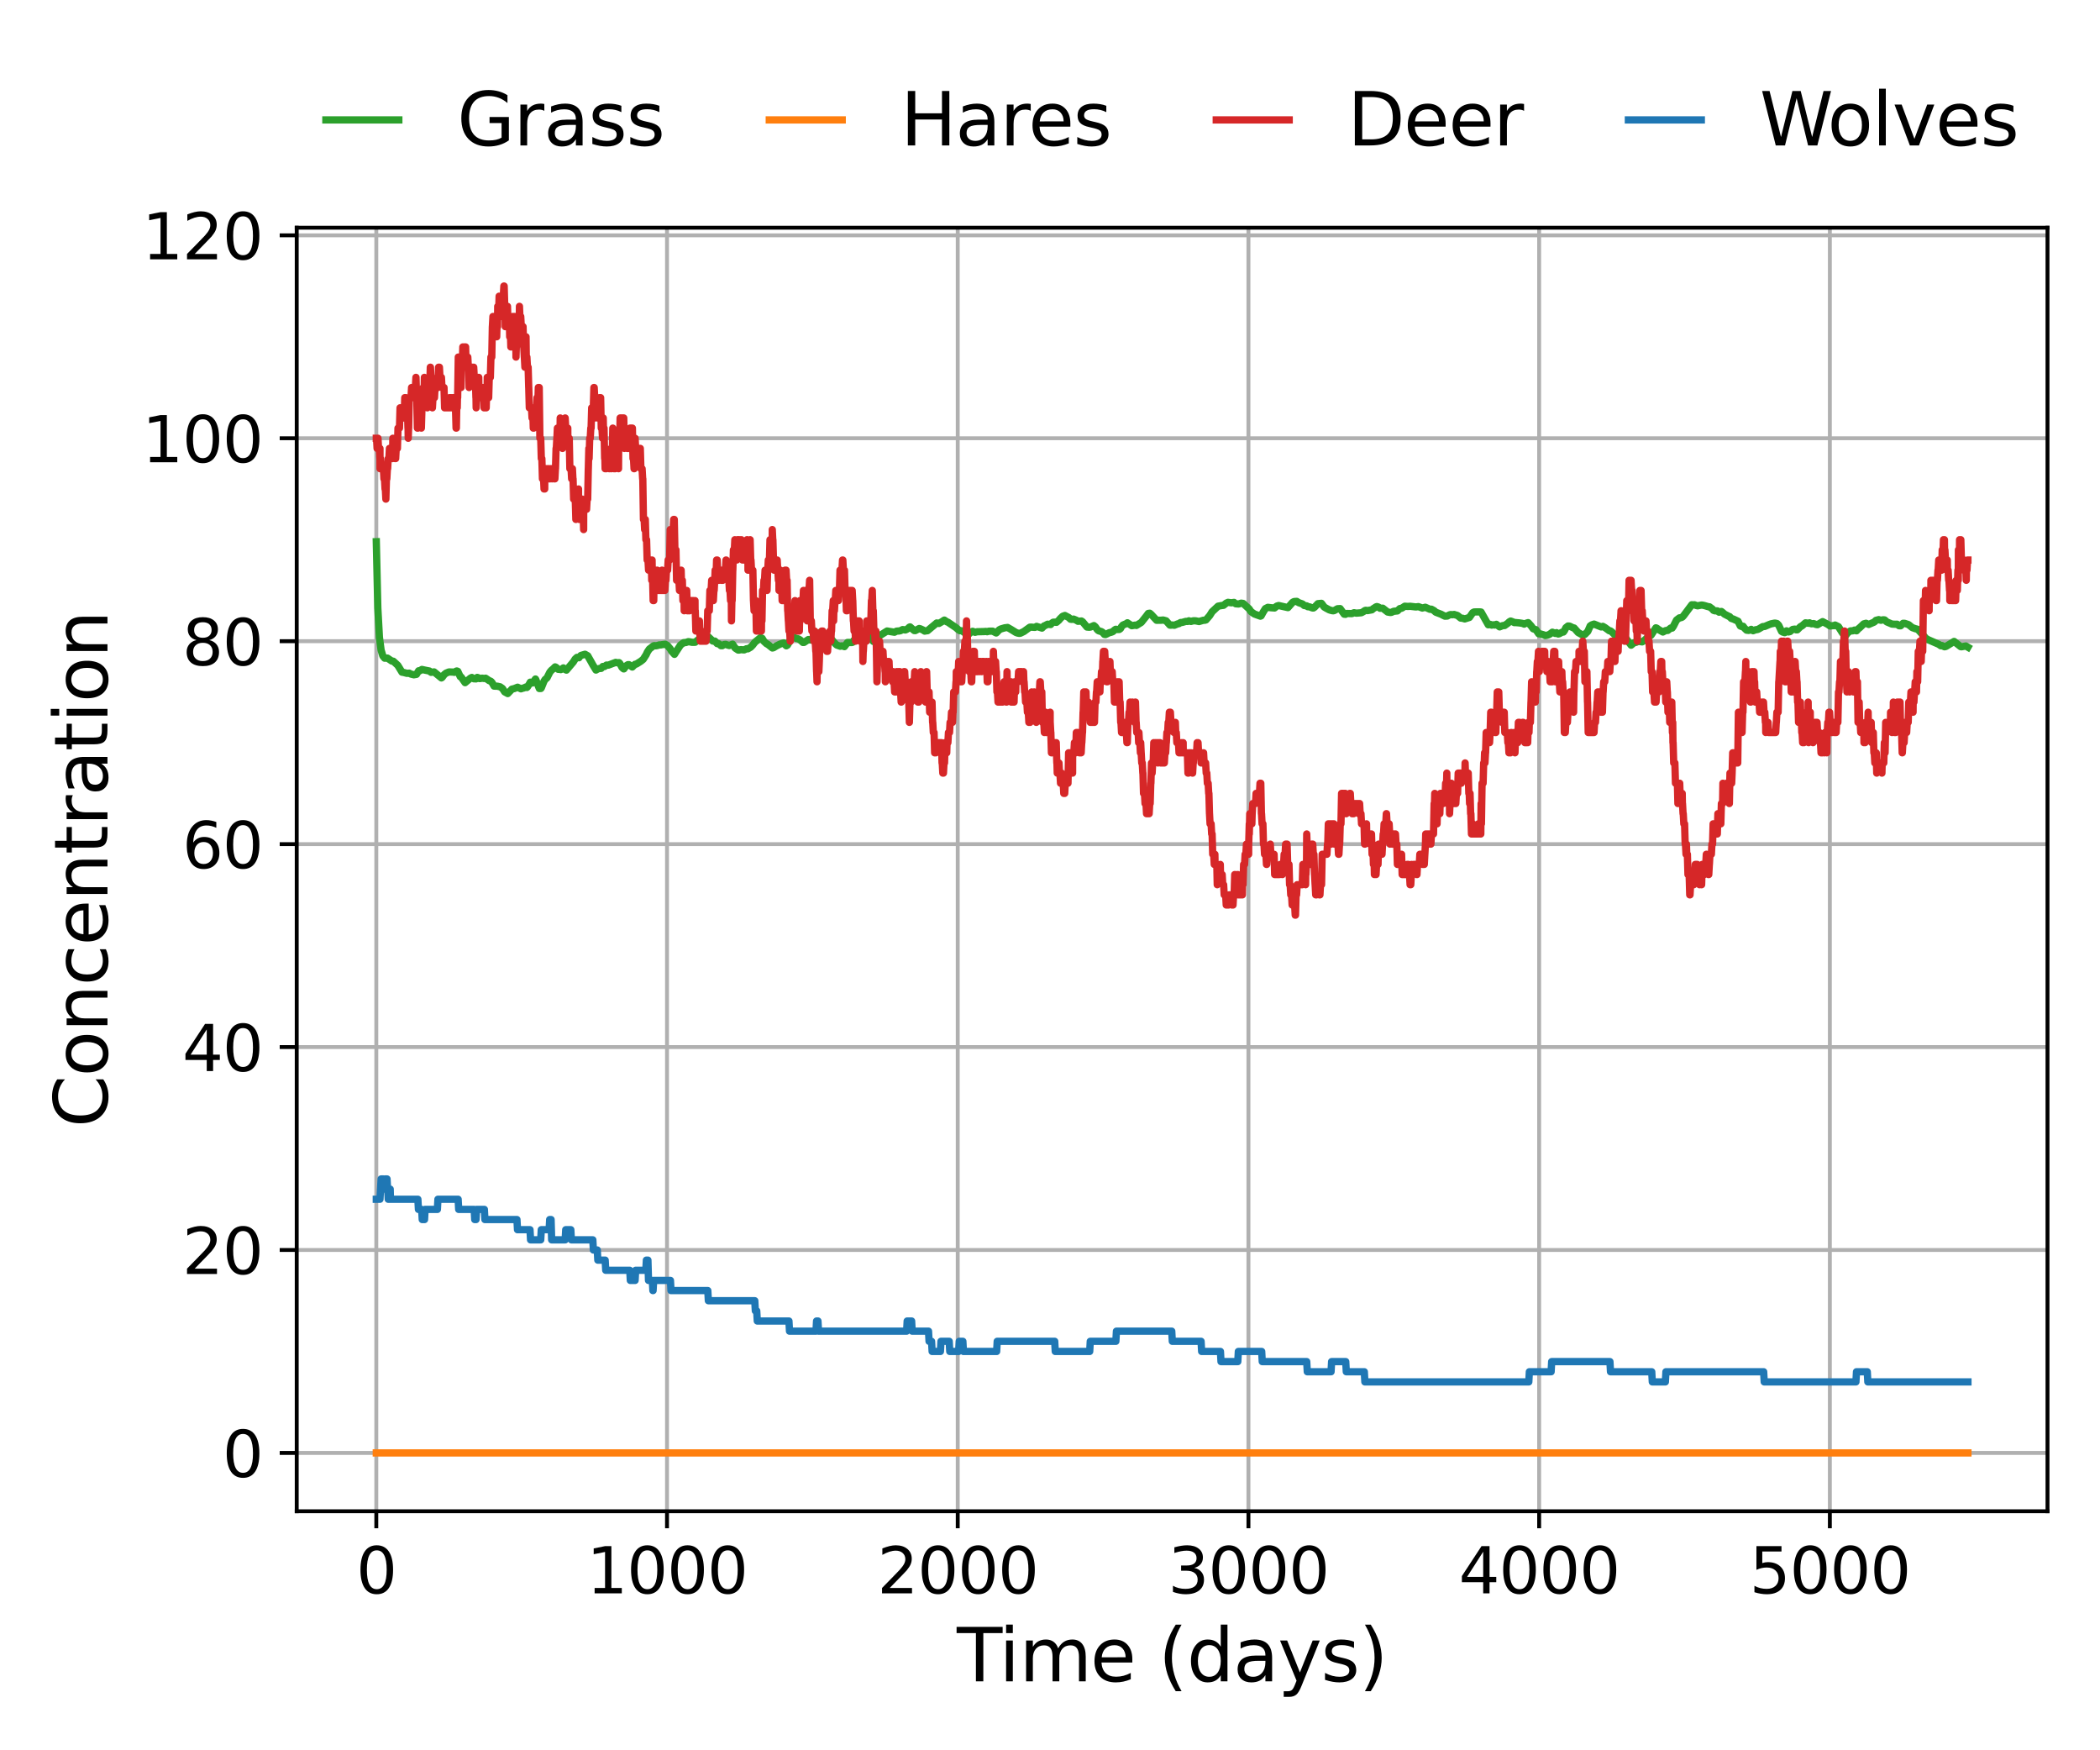 <?xml version="1.0" encoding="utf-8" standalone="no"?>
<!DOCTYPE svg PUBLIC "-//W3C//DTD SVG 1.1//EN"
  "http://www.w3.org/Graphics/SVG/1.1/DTD/svg11.dtd">
<svg xmlns:xlink="http://www.w3.org/1999/xlink" width="432pt" height="360pt" viewBox="0 0 432 360" xmlns="http://www.w3.org/2000/svg" version="1.1">
 <defs>
  <style type="text/css">*{stroke-linejoin: round; stroke-linecap: butt}</style>
 </defs>
 <g id="figure_1">
  <g id="patch_1">
   <path d="M 0 360 
L 432 360 
L 432 0 
L 0 0 
z
" style="fill: #ffffff"/>
  </g>
  <g id="axes_1">
   <g id="patch_2">
    <path d="M 61.04 310.84 
L 421.2 310.84 
L 421.2 46.836 
L 61.04 46.836 
z
" style="fill: #ffffff"/>
   </g>
   <g id="matplotlib.axis_1">
    <g id="xtick_1">
     <g id="line2d_1">
      <path d="M 77.411 310.84 
L 77.411 46.836 
" clip-path="url(#p664584ef0f)" style="fill: none; stroke: #b0b0b0; stroke-width: 0.8; stroke-linecap: square"/>
     </g>
     <g id="line2d_2">
      <defs>
       <path id="mef5cf7a229" d="M 0 0 
L 0 3.5 
" style="stroke: #000000; stroke-width: 0.8"/>
      </defs>
      <g>
       <use xlink:href="#mef5cf7a229" x="77.411" y="310.84" style="stroke: #000000; stroke-width: 0.8"/>
      </g>
     </g>
     <g id="text_1">
      <!-- 0 -->
      <g transform="translate(73.275 327.718) scale(0.13 -0.13)">
       <defs>
        <path id="DejaVuSans-30" d="M 2034 4250 
Q 1547 4250 1301 3770 
Q 1056 3291 1056 2328 
Q 1056 1369 1301 889 
Q 1547 409 2034 409 
Q 2525 409 2770 889 
Q 3016 1369 3016 2328 
Q 3016 3291 2770 3770 
Q 2525 4250 2034 4250 
z
M 2034 4750 
Q 2819 4750 3233 4129 
Q 3647 3509 3647 2328 
Q 3647 1150 3233 529 
Q 2819 -91 2034 -91 
Q 1250 -91 836 529 
Q 422 1150 422 2328 
Q 422 3509 836 4129 
Q 1250 4750 2034 4750 
z
" transform="scale(0.016)"/>
       </defs>
       <use xlink:href="#DejaVuSans-30"/>
      </g>
     </g>
    </g>
    <g id="xtick_2">
     <g id="line2d_3">
      <path d="M 137.214 310.84 
L 137.214 46.836 
" clip-path="url(#p664584ef0f)" style="fill: none; stroke: #b0b0b0; stroke-width: 0.8; stroke-linecap: square"/>
     </g>
     <g id="line2d_4">
      <g>
       <use xlink:href="#mef5cf7a229" x="137.214" y="310.84" style="stroke: #000000; stroke-width: 0.8"/>
      </g>
     </g>
     <g id="text_2">
      <!-- 1000 -->
      <g transform="translate(120.672 327.718) scale(0.13 -0.13)">
       <defs>
        <path id="DejaVuSans-31" d="M 794 531 
L 1825 531 
L 1825 4091 
L 703 3866 
L 703 4441 
L 1819 4666 
L 2450 4666 
L 2450 531 
L 3481 531 
L 3481 0 
L 794 0 
L 794 531 
z
" transform="scale(0.016)"/>
       </defs>
       <use xlink:href="#DejaVuSans-31"/>
       <use xlink:href="#DejaVuSans-30" x="63.623"/>
       <use xlink:href="#DejaVuSans-30" x="127.246"/>
       <use xlink:href="#DejaVuSans-30" x="190.869"/>
      </g>
     </g>
    </g>
    <g id="xtick_3">
     <g id="line2d_5">
      <path d="M 197.018 310.84 
L 197.018 46.836 
" clip-path="url(#p664584ef0f)" style="fill: none; stroke: #b0b0b0; stroke-width: 0.8; stroke-linecap: square"/>
     </g>
     <g id="line2d_6">
      <g>
       <use xlink:href="#mef5cf7a229" x="197.018" y="310.84" style="stroke: #000000; stroke-width: 0.8"/>
      </g>
     </g>
     <g id="text_3">
      <!-- 2000 -->
      <g transform="translate(180.475 327.718) scale(0.13 -0.13)">
       <defs>
        <path id="DejaVuSans-32" d="M 1228 531 
L 3431 531 
L 3431 0 
L 469 0 
L 469 531 
Q 828 903 1448 1529 
Q 2069 2156 2228 2338 
Q 2531 2678 2651 2914 
Q 2772 3150 2772 3378 
Q 2772 3750 2511 3984 
Q 2250 4219 1831 4219 
Q 1534 4219 1204 4116 
Q 875 4013 500 3803 
L 500 4441 
Q 881 4594 1212 4672 
Q 1544 4750 1819 4750 
Q 2544 4750 2975 4387 
Q 3406 4025 3406 3419 
Q 3406 3131 3298 2873 
Q 3191 2616 2906 2266 
Q 2828 2175 2409 1742 
Q 1991 1309 1228 531 
z
" transform="scale(0.016)"/>
       </defs>
       <use xlink:href="#DejaVuSans-32"/>
       <use xlink:href="#DejaVuSans-30" x="63.623"/>
       <use xlink:href="#DejaVuSans-30" x="127.246"/>
       <use xlink:href="#DejaVuSans-30" x="190.869"/>
      </g>
     </g>
    </g>
    <g id="xtick_4">
     <g id="line2d_7">
      <path d="M 256.821 310.84 
L 256.821 46.836 
" clip-path="url(#p664584ef0f)" style="fill: none; stroke: #b0b0b0; stroke-width: 0.8; stroke-linecap: square"/>
     </g>
     <g id="line2d_8">
      <g>
       <use xlink:href="#mef5cf7a229" x="256.821" y="310.84" style="stroke: #000000; stroke-width: 0.8"/>
      </g>
     </g>
     <g id="text_4">
      <!-- 3000 -->
      <g transform="translate(240.279 327.718) scale(0.13 -0.13)">
       <defs>
        <path id="DejaVuSans-33" d="M 2597 2516 
Q 3050 2419 3304 2112 
Q 3559 1806 3559 1356 
Q 3559 666 3084 287 
Q 2609 -91 1734 -91 
Q 1441 -91 1130 -33 
Q 819 25 488 141 
L 488 750 
Q 750 597 1062 519 
Q 1375 441 1716 441 
Q 2309 441 2620 675 
Q 2931 909 2931 1356 
Q 2931 1769 2642 2001 
Q 2353 2234 1838 2234 
L 1294 2234 
L 1294 2753 
L 1863 2753 
Q 2328 2753 2575 2939 
Q 2822 3125 2822 3475 
Q 2822 3834 2567 4026 
Q 2313 4219 1838 4219 
Q 1578 4219 1281 4162 
Q 984 4106 628 3988 
L 628 4550 
Q 988 4650 1302 4700 
Q 1616 4750 1894 4750 
Q 2613 4750 3031 4423 
Q 3450 4097 3450 3541 
Q 3450 3153 3228 2886 
Q 3006 2619 2597 2516 
z
" transform="scale(0.016)"/>
       </defs>
       <use xlink:href="#DejaVuSans-33"/>
       <use xlink:href="#DejaVuSans-30" x="63.623"/>
       <use xlink:href="#DejaVuSans-30" x="127.246"/>
       <use xlink:href="#DejaVuSans-30" x="190.869"/>
      </g>
     </g>
    </g>
    <g id="xtick_5">
     <g id="line2d_9">
      <path d="M 316.625 310.84 
L 316.625 46.836 
" clip-path="url(#p664584ef0f)" style="fill: none; stroke: #b0b0b0; stroke-width: 0.8; stroke-linecap: square"/>
     </g>
     <g id="line2d_10">
      <g>
       <use xlink:href="#mef5cf7a229" x="316.625" y="310.84" style="stroke: #000000; stroke-width: 0.8"/>
      </g>
     </g>
     <g id="text_5">
      <!-- 4000 -->
      <g transform="translate(300.082 327.718) scale(0.13 -0.13)">
       <defs>
        <path id="DejaVuSans-34" d="M 2419 4116 
L 825 1625 
L 2419 1625 
L 2419 4116 
z
M 2253 4666 
L 3047 4666 
L 3047 1625 
L 3713 1625 
L 3713 1100 
L 3047 1100 
L 3047 0 
L 2419 0 
L 2419 1100 
L 313 1100 
L 313 1709 
L 2253 4666 
z
" transform="scale(0.016)"/>
       </defs>
       <use xlink:href="#DejaVuSans-34"/>
       <use xlink:href="#DejaVuSans-30" x="63.623"/>
       <use xlink:href="#DejaVuSans-30" x="127.246"/>
       <use xlink:href="#DejaVuSans-30" x="190.869"/>
      </g>
     </g>
    </g>
    <g id="xtick_6">
     <g id="line2d_11">
      <path d="M 376.428 310.84 
L 376.428 46.836 
" clip-path="url(#p664584ef0f)" style="fill: none; stroke: #b0b0b0; stroke-width: 0.8; stroke-linecap: square"/>
     </g>
     <g id="line2d_12">
      <g>
       <use xlink:href="#mef5cf7a229" x="376.428" y="310.84" style="stroke: #000000; stroke-width: 0.8"/>
      </g>
     </g>
     <g id="text_6">
      <!-- 5000 -->
      <g transform="translate(359.886 327.718) scale(0.13 -0.13)">
       <defs>
        <path id="DejaVuSans-35" d="M 691 4666 
L 3169 4666 
L 3169 4134 
L 1269 4134 
L 1269 2991 
Q 1406 3038 1543 3061 
Q 1681 3084 1819 3084 
Q 2600 3084 3056 2656 
Q 3513 2228 3513 1497 
Q 3513 744 3044 326 
Q 2575 -91 1722 -91 
Q 1428 -91 1123 -41 
Q 819 9 494 109 
L 494 744 
Q 775 591 1075 516 
Q 1375 441 1709 441 
Q 2250 441 2565 725 
Q 2881 1009 2881 1497 
Q 2881 1984 2565 2268 
Q 2250 2553 1709 2553 
Q 1456 2553 1204 2497 
Q 953 2441 691 2322 
L 691 4666 
z
" transform="scale(0.016)"/>
       </defs>
       <use xlink:href="#DejaVuSans-35"/>
       <use xlink:href="#DejaVuSans-30" x="63.623"/>
       <use xlink:href="#DejaVuSans-30" x="127.246"/>
       <use xlink:href="#DejaVuSans-30" x="190.869"/>
      </g>
     </g>
    </g>
    <g id="text_7">
     <!-- Time (days) -->
     <g transform="translate(196.83 345.819) scale(0.15 -0.15)">
      <defs>
       <path id="DejaVuSans-54" d="M -19 4666 
L 3928 4666 
L 3928 4134 
L 2272 4134 
L 2272 0 
L 1638 0 
L 1638 4134 
L -19 4134 
L -19 4666 
z
" transform="scale(0.016)"/>
       <path id="DejaVuSans-69" d="M 603 3500 
L 1178 3500 
L 1178 0 
L 603 0 
L 603 3500 
z
M 603 4863 
L 1178 4863 
L 1178 4134 
L 603 4134 
L 603 4863 
z
" transform="scale(0.016)"/>
       <path id="DejaVuSans-6d" d="M 3328 2828 
Q 3544 3216 3844 3400 
Q 4144 3584 4550 3584 
Q 5097 3584 5394 3201 
Q 5691 2819 5691 2113 
L 5691 0 
L 5113 0 
L 5113 2094 
Q 5113 2597 4934 2840 
Q 4756 3084 4391 3084 
Q 3944 3084 3684 2787 
Q 3425 2491 3425 1978 
L 3425 0 
L 2847 0 
L 2847 2094 
Q 2847 2600 2669 2842 
Q 2491 3084 2119 3084 
Q 1678 3084 1418 2786 
Q 1159 2488 1159 1978 
L 1159 0 
L 581 0 
L 581 3500 
L 1159 3500 
L 1159 2956 
Q 1356 3278 1631 3431 
Q 1906 3584 2284 3584 
Q 2666 3584 2933 3390 
Q 3200 3197 3328 2828 
z
" transform="scale(0.016)"/>
       <path id="DejaVuSans-65" d="M 3597 1894 
L 3597 1613 
L 953 1613 
Q 991 1019 1311 708 
Q 1631 397 2203 397 
Q 2534 397 2845 478 
Q 3156 559 3463 722 
L 3463 178 
Q 3153 47 2828 -22 
Q 2503 -91 2169 -91 
Q 1331 -91 842 396 
Q 353 884 353 1716 
Q 353 2575 817 3079 
Q 1281 3584 2069 3584 
Q 2775 3584 3186 3129 
Q 3597 2675 3597 1894 
z
M 3022 2063 
Q 3016 2534 2758 2815 
Q 2500 3097 2075 3097 
Q 1594 3097 1305 2825 
Q 1016 2553 972 2059 
L 3022 2063 
z
" transform="scale(0.016)"/>
       <path id="DejaVuSans-20" transform="scale(0.016)"/>
       <path id="DejaVuSans-28" d="M 1984 4856 
Q 1566 4138 1362 3434 
Q 1159 2731 1159 2009 
Q 1159 1288 1364 580 
Q 1569 -128 1984 -844 
L 1484 -844 
Q 1016 -109 783 600 
Q 550 1309 550 2009 
Q 550 2706 781 3412 
Q 1013 4119 1484 4856 
L 1984 4856 
z
" transform="scale(0.016)"/>
       <path id="DejaVuSans-64" d="M 2906 2969 
L 2906 4863 
L 3481 4863 
L 3481 0 
L 2906 0 
L 2906 525 
Q 2725 213 2448 61 
Q 2172 -91 1784 -91 
Q 1150 -91 751 415 
Q 353 922 353 1747 
Q 353 2572 751 3078 
Q 1150 3584 1784 3584 
Q 2172 3584 2448 3432 
Q 2725 3281 2906 2969 
z
M 947 1747 
Q 947 1113 1208 752 
Q 1469 391 1925 391 
Q 2381 391 2643 752 
Q 2906 1113 2906 1747 
Q 2906 2381 2643 2742 
Q 2381 3103 1925 3103 
Q 1469 3103 1208 2742 
Q 947 2381 947 1747 
z
" transform="scale(0.016)"/>
       <path id="DejaVuSans-61" d="M 2194 1759 
Q 1497 1759 1228 1600 
Q 959 1441 959 1056 
Q 959 750 1161 570 
Q 1363 391 1709 391 
Q 2188 391 2477 730 
Q 2766 1069 2766 1631 
L 2766 1759 
L 2194 1759 
z
M 3341 1997 
L 3341 0 
L 2766 0 
L 2766 531 
Q 2569 213 2275 61 
Q 1981 -91 1556 -91 
Q 1019 -91 701 211 
Q 384 513 384 1019 
Q 384 1609 779 1909 
Q 1175 2209 1959 2209 
L 2766 2209 
L 2766 2266 
Q 2766 2663 2505 2880 
Q 2244 3097 1772 3097 
Q 1472 3097 1187 3025 
Q 903 2953 641 2809 
L 641 3341 
Q 956 3463 1253 3523 
Q 1550 3584 1831 3584 
Q 2591 3584 2966 3190 
Q 3341 2797 3341 1997 
z
" transform="scale(0.016)"/>
       <path id="DejaVuSans-79" d="M 2059 -325 
Q 1816 -950 1584 -1140 
Q 1353 -1331 966 -1331 
L 506 -1331 
L 506 -850 
L 844 -850 
Q 1081 -850 1212 -737 
Q 1344 -625 1503 -206 
L 1606 56 
L 191 3500 
L 800 3500 
L 1894 763 
L 2988 3500 
L 3597 3500 
L 2059 -325 
z
" transform="scale(0.016)"/>
       <path id="DejaVuSans-73" d="M 2834 3397 
L 2834 2853 
Q 2591 2978 2328 3040 
Q 2066 3103 1784 3103 
Q 1356 3103 1142 2972 
Q 928 2841 928 2578 
Q 928 2378 1081 2264 
Q 1234 2150 1697 2047 
L 1894 2003 
Q 2506 1872 2764 1633 
Q 3022 1394 3022 966 
Q 3022 478 2636 193 
Q 2250 -91 1575 -91 
Q 1294 -91 989 -36 
Q 684 19 347 128 
L 347 722 
Q 666 556 975 473 
Q 1284 391 1588 391 
Q 1994 391 2212 530 
Q 2431 669 2431 922 
Q 2431 1156 2273 1281 
Q 2116 1406 1581 1522 
L 1381 1569 
Q 847 1681 609 1914 
Q 372 2147 372 2553 
Q 372 3047 722 3315 
Q 1072 3584 1716 3584 
Q 2034 3584 2315 3537 
Q 2597 3491 2834 3397 
z
" transform="scale(0.016)"/>
       <path id="DejaVuSans-29" d="M 513 4856 
L 1013 4856 
Q 1481 4119 1714 3412 
Q 1947 2706 1947 2009 
Q 1947 1309 1714 600 
Q 1481 -109 1013 -844 
L 513 -844 
Q 928 -128 1133 580 
Q 1338 1288 1338 2009 
Q 1338 2731 1133 3434 
Q 928 4138 513 4856 
z
" transform="scale(0.016)"/>
      </defs>
      <use xlink:href="#DejaVuSans-54"/>
      <use xlink:href="#DejaVuSans-69" x="57.959"/>
      <use xlink:href="#DejaVuSans-6d" x="85.742"/>
      <use xlink:href="#DejaVuSans-65" x="183.154"/>
      <use xlink:href="#DejaVuSans-20" x="244.678"/>
      <use xlink:href="#DejaVuSans-28" x="276.465"/>
      <use xlink:href="#DejaVuSans-64" x="315.479"/>
      <use xlink:href="#DejaVuSans-61" x="378.955"/>
      <use xlink:href="#DejaVuSans-79" x="440.234"/>
      <use xlink:href="#DejaVuSans-73" x="499.414"/>
      <use xlink:href="#DejaVuSans-29" x="551.514"/>
     </g>
    </g>
   </g>
   <g id="matplotlib.axis_2">
    <g id="ytick_1">
     <g id="line2d_13">
      <path d="M 61.04 298.84 
L 421.2 298.84 
" clip-path="url(#p664584ef0f)" style="fill: none; stroke: #b0b0b0; stroke-width: 0.8; stroke-linecap: square"/>
     </g>
     <g id="line2d_14">
      <defs>
       <path id="m4617f77ac4" d="M 0 0 
L -3.5 0 
" style="stroke: #000000; stroke-width: 0.8"/>
      </defs>
      <g>
       <use xlink:href="#m4617f77ac4" x="61.04" y="298.84" style="stroke: #000000; stroke-width: 0.8"/>
      </g>
     </g>
     <g id="text_8">
      <!-- 0 -->
      <g transform="translate(45.769 303.779) scale(0.13 -0.13)">
       <use xlink:href="#DejaVuSans-30"/>
      </g>
     </g>
    </g>
    <g id="ytick_2">
     <g id="line2d_15">
      <path d="M 61.04 257.1 
L 421.2 257.1 
" clip-path="url(#p664584ef0f)" style="fill: none; stroke: #b0b0b0; stroke-width: 0.8; stroke-linecap: square"/>
     </g>
     <g id="line2d_16">
      <g>
       <use xlink:href="#m4617f77ac4" x="61.04" y="257.1" style="stroke: #000000; stroke-width: 0.8"/>
      </g>
     </g>
     <g id="text_9">
      <!-- 20 -->
      <g transform="translate(37.498 262.039) scale(0.13 -0.13)">
       <use xlink:href="#DejaVuSans-32"/>
       <use xlink:href="#DejaVuSans-30" x="63.623"/>
      </g>
     </g>
    </g>
    <g id="ytick_3">
     <g id="line2d_17">
      <path d="M 61.04 215.36 
L 421.2 215.36 
" clip-path="url(#p664584ef0f)" style="fill: none; stroke: #b0b0b0; stroke-width: 0.8; stroke-linecap: square"/>
     </g>
     <g id="line2d_18">
      <g>
       <use xlink:href="#m4617f77ac4" x="61.04" y="215.36" style="stroke: #000000; stroke-width: 0.8"/>
      </g>
     </g>
     <g id="text_10">
      <!-- 40 -->
      <g transform="translate(37.498 220.299) scale(0.13 -0.13)">
       <use xlink:href="#DejaVuSans-34"/>
       <use xlink:href="#DejaVuSans-30" x="63.623"/>
      </g>
     </g>
    </g>
    <g id="ytick_4">
     <g id="line2d_19">
      <path d="M 61.04 173.621 
L 421.2 173.621 
" clip-path="url(#p664584ef0f)" style="fill: none; stroke: #b0b0b0; stroke-width: 0.8; stroke-linecap: square"/>
     </g>
     <g id="line2d_20">
      <g>
       <use xlink:href="#m4617f77ac4" x="61.04" y="173.621" style="stroke: #000000; stroke-width: 0.8"/>
      </g>
     </g>
     <g id="text_11">
      <!-- 60 -->
      <g transform="translate(37.498 178.56) scale(0.13 -0.13)">
       <defs>
        <path id="DejaVuSans-36" d="M 2113 2584 
Q 1688 2584 1439 2293 
Q 1191 2003 1191 1497 
Q 1191 994 1439 701 
Q 1688 409 2113 409 
Q 2538 409 2786 701 
Q 3034 994 3034 1497 
Q 3034 2003 2786 2293 
Q 2538 2584 2113 2584 
z
M 3366 4563 
L 3366 3988 
Q 3128 4100 2886 4159 
Q 2644 4219 2406 4219 
Q 1781 4219 1451 3797 
Q 1122 3375 1075 2522 
Q 1259 2794 1537 2939 
Q 1816 3084 2150 3084 
Q 2853 3084 3261 2657 
Q 3669 2231 3669 1497 
Q 3669 778 3244 343 
Q 2819 -91 2113 -91 
Q 1303 -91 875 529 
Q 447 1150 447 2328 
Q 447 3434 972 4092 
Q 1497 4750 2381 4750 
Q 2619 4750 2861 4703 
Q 3103 4656 3366 4563 
z
" transform="scale(0.016)"/>
       </defs>
       <use xlink:href="#DejaVuSans-36"/>
       <use xlink:href="#DejaVuSans-30" x="63.623"/>
      </g>
     </g>
    </g>
    <g id="ytick_5">
     <g id="line2d_21">
      <path d="M 61.04 131.881 
L 421.2 131.881 
" clip-path="url(#p664584ef0f)" style="fill: none; stroke: #b0b0b0; stroke-width: 0.8; stroke-linecap: square"/>
     </g>
     <g id="line2d_22">
      <g>
       <use xlink:href="#m4617f77ac4" x="61.04" y="131.881" style="stroke: #000000; stroke-width: 0.8"/>
      </g>
     </g>
     <g id="text_12">
      <!-- 80 -->
      <g transform="translate(37.498 136.82) scale(0.13 -0.13)">
       <defs>
        <path id="DejaVuSans-38" d="M 2034 2216 
Q 1584 2216 1326 1975 
Q 1069 1734 1069 1313 
Q 1069 891 1326 650 
Q 1584 409 2034 409 
Q 2484 409 2743 651 
Q 3003 894 3003 1313 
Q 3003 1734 2745 1975 
Q 2488 2216 2034 2216 
z
M 1403 2484 
Q 997 2584 770 2862 
Q 544 3141 544 3541 
Q 544 4100 942 4425 
Q 1341 4750 2034 4750 
Q 2731 4750 3128 4425 
Q 3525 4100 3525 3541 
Q 3525 3141 3298 2862 
Q 3072 2584 2669 2484 
Q 3125 2378 3379 2068 
Q 3634 1759 3634 1313 
Q 3634 634 3220 271 
Q 2806 -91 2034 -91 
Q 1263 -91 848 271 
Q 434 634 434 1313 
Q 434 1759 690 2068 
Q 947 2378 1403 2484 
z
M 1172 3481 
Q 1172 3119 1398 2916 
Q 1625 2713 2034 2713 
Q 2441 2713 2670 2916 
Q 2900 3119 2900 3481 
Q 2900 3844 2670 4047 
Q 2441 4250 2034 4250 
Q 1625 4250 1398 4047 
Q 1172 3844 1172 3481 
z
" transform="scale(0.016)"/>
       </defs>
       <use xlink:href="#DejaVuSans-38"/>
       <use xlink:href="#DejaVuSans-30" x="63.623"/>
      </g>
     </g>
    </g>
    <g id="ytick_6">
     <g id="line2d_23">
      <path d="M 61.04 90.141 
L 421.2 90.141 
" clip-path="url(#p664584ef0f)" style="fill: none; stroke: #b0b0b0; stroke-width: 0.8; stroke-linecap: square"/>
     </g>
     <g id="line2d_24">
      <g>
       <use xlink:href="#m4617f77ac4" x="61.04" y="90.141" style="stroke: #000000; stroke-width: 0.8"/>
      </g>
     </g>
     <g id="text_13">
      <!-- 100 -->
      <g transform="translate(29.226 95.08) scale(0.13 -0.13)">
       <use xlink:href="#DejaVuSans-31"/>
       <use xlink:href="#DejaVuSans-30" x="63.623"/>
       <use xlink:href="#DejaVuSans-30" x="127.246"/>
      </g>
     </g>
    </g>
    <g id="ytick_7">
     <g id="line2d_25">
      <path d="M 61.04 48.401 
L 421.2 48.401 
" clip-path="url(#p664584ef0f)" style="fill: none; stroke: #b0b0b0; stroke-width: 0.8; stroke-linecap: square"/>
     </g>
     <g id="line2d_26">
      <g>
       <use xlink:href="#m4617f77ac4" x="61.04" y="48.401" style="stroke: #000000; stroke-width: 0.8"/>
      </g>
     </g>
     <g id="text_14">
      <!-- 120 -->
      <g transform="translate(29.226 53.34) scale(0.13 -0.13)">
       <use xlink:href="#DejaVuSans-31"/>
       <use xlink:href="#DejaVuSans-32" x="63.623"/>
       <use xlink:href="#DejaVuSans-30" x="127.246"/>
      </g>
     </g>
    </g>
    <g id="text_15">
     <!-- Concentration -->
     <g transform="translate(22.107 231.895) rotate(-90) scale(0.15 -0.15)">
      <defs>
       <path id="DejaVuSans-43" d="M 4122 4306 
L 4122 3641 
Q 3803 3938 3442 4084 
Q 3081 4231 2675 4231 
Q 1875 4231 1450 3742 
Q 1025 3253 1025 2328 
Q 1025 1406 1450 917 
Q 1875 428 2675 428 
Q 3081 428 3442 575 
Q 3803 722 4122 1019 
L 4122 359 
Q 3791 134 3420 21 
Q 3050 -91 2638 -91 
Q 1578 -91 968 557 
Q 359 1206 359 2328 
Q 359 3453 968 4101 
Q 1578 4750 2638 4750 
Q 3056 4750 3426 4639 
Q 3797 4528 4122 4306 
z
" transform="scale(0.016)"/>
       <path id="DejaVuSans-6f" d="M 1959 3097 
Q 1497 3097 1228 2736 
Q 959 2375 959 1747 
Q 959 1119 1226 758 
Q 1494 397 1959 397 
Q 2419 397 2687 759 
Q 2956 1122 2956 1747 
Q 2956 2369 2687 2733 
Q 2419 3097 1959 3097 
z
M 1959 3584 
Q 2709 3584 3137 3096 
Q 3566 2609 3566 1747 
Q 3566 888 3137 398 
Q 2709 -91 1959 -91 
Q 1206 -91 779 398 
Q 353 888 353 1747 
Q 353 2609 779 3096 
Q 1206 3584 1959 3584 
z
" transform="scale(0.016)"/>
       <path id="DejaVuSans-6e" d="M 3513 2113 
L 3513 0 
L 2938 0 
L 2938 2094 
Q 2938 2591 2744 2837 
Q 2550 3084 2163 3084 
Q 1697 3084 1428 2787 
Q 1159 2491 1159 1978 
L 1159 0 
L 581 0 
L 581 3500 
L 1159 3500 
L 1159 2956 
Q 1366 3272 1645 3428 
Q 1925 3584 2291 3584 
Q 2894 3584 3203 3211 
Q 3513 2838 3513 2113 
z
" transform="scale(0.016)"/>
       <path id="DejaVuSans-63" d="M 3122 3366 
L 3122 2828 
Q 2878 2963 2633 3030 
Q 2388 3097 2138 3097 
Q 1578 3097 1268 2742 
Q 959 2388 959 1747 
Q 959 1106 1268 751 
Q 1578 397 2138 397 
Q 2388 397 2633 464 
Q 2878 531 3122 666 
L 3122 134 
Q 2881 22 2623 -34 
Q 2366 -91 2075 -91 
Q 1284 -91 818 406 
Q 353 903 353 1747 
Q 353 2603 823 3093 
Q 1294 3584 2113 3584 
Q 2378 3584 2631 3529 
Q 2884 3475 3122 3366 
z
" transform="scale(0.016)"/>
       <path id="DejaVuSans-74" d="M 1172 4494 
L 1172 3500 
L 2356 3500 
L 2356 3053 
L 1172 3053 
L 1172 1153 
Q 1172 725 1289 603 
Q 1406 481 1766 481 
L 2356 481 
L 2356 0 
L 1766 0 
Q 1100 0 847 248 
Q 594 497 594 1153 
L 594 3053 
L 172 3053 
L 172 3500 
L 594 3500 
L 594 4494 
L 1172 4494 
z
" transform="scale(0.016)"/>
       <path id="DejaVuSans-72" d="M 2631 2963 
Q 2534 3019 2420 3045 
Q 2306 3072 2169 3072 
Q 1681 3072 1420 2755 
Q 1159 2438 1159 1844 
L 1159 0 
L 581 0 
L 581 3500 
L 1159 3500 
L 1159 2956 
Q 1341 3275 1631 3429 
Q 1922 3584 2338 3584 
Q 2397 3584 2469 3576 
Q 2541 3569 2628 3553 
L 2631 2963 
z
" transform="scale(0.016)"/>
      </defs>
      <use xlink:href="#DejaVuSans-43"/>
      <use xlink:href="#DejaVuSans-6f" x="69.824"/>
      <use xlink:href="#DejaVuSans-6e" x="131.006"/>
      <use xlink:href="#DejaVuSans-63" x="194.385"/>
      <use xlink:href="#DejaVuSans-65" x="249.365"/>
      <use xlink:href="#DejaVuSans-6e" x="310.889"/>
      <use xlink:href="#DejaVuSans-74" x="374.268"/>
      <use xlink:href="#DejaVuSans-72" x="413.477"/>
      <use xlink:href="#DejaVuSans-61" x="454.59"/>
      <use xlink:href="#DejaVuSans-74" x="515.869"/>
      <use xlink:href="#DejaVuSans-69" x="555.078"/>
      <use xlink:href="#DejaVuSans-6f" x="582.861"/>
      <use xlink:href="#DejaVuSans-6e" x="644.043"/>
     </g>
    </g>
   </g>
   <g id="line2d_27">
    <path d="M 77.411 111.421 
L 77.722 125.06 
L 78.051 131.1 
L 78.392 133.697 
L 78.756 134.91 
L 79.133 135.373 
L 79.707 135.361 
L 80.586 135.96 
L 80.903 136 
L 81.388 136.439 
L 81.842 136.861 
L 82.692 138.256 
L 83.014 138.304 
L 83.702 138.49 
L 84.199 138.461 
L 84.474 138.631 
L 84.958 138.745 
L 85.126 138.791 
L 85.676 138.698 
L 85.831 138.443 
L 86.124 137.964 
L 86.399 137.948 
L 86.794 137.693 
L 87.446 137.838 
L 88.325 138.012 
L 88.678 138.285 
L 88.833 138.264 
L 89.294 138.2 
L 90.801 139.436 
L 90.932 139.36 
L 91.381 138.75 
L 91.752 138.454 
L 92.362 138.205 
L 93.181 138.238 
L 93.468 138.286 
L 93.809 138.055 
L 93.97 138.008 
L 94.174 138.084 
L 94.246 138.247 
L 94.682 139.185 
L 94.862 139.254 
L 95.675 140.411 
L 96.757 139.501 
L 97.062 139.34 
L 97.469 139.611 
L 97.935 139.631 
L 98.187 139.326 
L 98.193 139.329 
L 98.408 139.407 
L 98.545 139.551 
L 98.713 139.576 
L 99.191 139.488 
L 99.58 139.55 
L 99.891 139.493 
L 100.68 140.03 
L 100.842 140.063 
L 101.015 140.158 
L 101.255 140.448 
L 101.637 141.114 
L 101.865 141.128 
L 102.325 141.139 
L 102.797 141.247 
L 102.887 141.265 
L 102.905 141.284 
L 103.366 141.607 
L 103.826 142.308 
L 104.448 142.65 
L 104.885 142.191 
L 104.992 142.085 
L 105.297 141.744 
L 105.788 141.629 
L 106.475 141.348 
L 107.163 141.677 
L 107.492 141.564 
L 107.749 141.506 
L 108.174 141.31 
L 108.186 141.33 
L 108.377 141.408 
L 108.491 141.313 
L 108.903 140.659 
L 109.089 140.313 
L 109.107 140.321 
L 109.358 140.392 
L 109.495 140.45 
L 109.531 140.481 
L 109.603 140.42 
L 110.153 139.662 
L 110.189 139.699 
L 110.488 140.471 
L 110.943 141.614 
L 111.266 141.607 
L 111.361 141.477 
L 111.918 140.092 
L 112.157 139.73 
L 112.426 139.518 
L 112.569 139.357 
L 112.713 139.048 
L 113.114 138.254 
L 113.425 137.872 
L 113.765 137.599 
L 114.196 137.171 
L 114.375 137.242 
L 114.824 137.662 
L 115.105 137.675 
L 115.362 137.721 
L 115.631 137.6 
L 115.894 137.377 
L 116.283 137.718 
L 116.522 137.831 
L 116.528 137.824 
L 117.952 136.137 
L 118.305 135.564 
L 118.687 135.211 
L 119.094 135.286 
L 119.261 135.042 
L 119.519 134.807 
L 120.35 134.568 
L 120.906 134.887 
L 121.127 135.285 
L 121.6 136.112 
L 121.947 136.742 
L 122.598 137.816 
L 122.975 137.588 
L 123.316 137.496 
L 123.669 137.474 
L 124.01 137.08 
L 124.117 137.121 
L 124.363 137.088 
L 124.763 136.793 
L 125.122 136.817 
L 126.659 136.238 
L 126.898 136.32 
L 127.359 136.292 
L 127.544 136.5 
L 127.957 137.293 
L 128.304 137.578 
L 128.358 137.57 
L 128.393 137.504 
L 128.8 136.949 
L 129.159 136.714 
L 129.38 136.704 
L 130.068 137.194 
L 130.176 137.083 
L 130.63 136.635 
L 130.881 136.601 
L 131.784 136.035 
L 132.041 135.835 
L 132.317 135.612 
L 132.921 134.661 
L 133.184 134.092 
L 133.578 133.501 
L 134.428 132.839 
L 134.625 132.786 
L 134.936 132.832 
L 135.366 132.736 
L 135.66 132.636 
L 135.929 132.647 
L 136.198 132.589 
L 136.389 132.567 
L 136.868 132.512 
L 137.304 132.772 
L 137.854 133.416 
L 138.159 133.925 
L 138.745 134.586 
L 138.763 134.568 
L 138.997 134.182 
L 139.983 132.675 
L 140.653 132.177 
L 141.066 132.16 
L 141.61 131.978 
L 142.041 132.043 
L 142.358 132.114 
L 142.997 132.103 
L 144.612 130.776 
L 145.097 130.664 
L 145.503 130.781 
L 146.633 131.852 
L 147.052 131.856 
L 147.536 132.383 
L 147.674 132.344 
L 147.895 132.431 
L 148.314 132.807 
L 148.571 132.807 
L 148.954 132.57 
L 149.283 132.535 
L 149.582 132.639 
L 150.012 132.773 
L 150.706 132.497 
L 150.718 132.522 
L 151.232 133.298 
L 151.848 133.701 
L 152.076 133.7 
L 152.375 133.616 
L 153.068 133.673 
L 153.589 133.429 
L 153.852 133.451 
L 154.264 133.207 
L 154.42 133.119 
L 154.815 132.712 
L 155.012 132.461 
L 155.287 132.099 
L 156.453 131.146 
L 156.782 131.288 
L 157.159 131.918 
L 157.715 132.426 
L 157.93 132.514 
L 158.893 133.277 
L 159.108 133.232 
L 159.683 132.875 
L 160.4 132.508 
L 160.645 132.424 
L 160.998 132.295 
L 161.237 132.23 
L 161.387 132.451 
L 161.752 132.83 
L 161.985 132.692 
L 162.918 131.057 
L 163.325 131.08 
L 163.648 131.262 
L 164 131.347 
L 164.246 131.411 
L 164.61 131.628 
L 165.179 132.143 
L 165.406 132.128 
L 166.291 131.541 
L 166.698 131.634 
L 167.337 131.114 
L 167.577 131.098 
L 167.732 131.003 
L 168.049 130.531 
L 168.324 130.159 
L 168.647 130.219 
L 169.191 130.628 
L 170.477 130.882 
L 171.249 131.722 
L 171.56 132.104 
L 171.9 132.464 
L 172.14 132.68 
L 172.839 132.919 
L 173.019 132.869 
L 173.252 132.844 
L 173.712 132.997 
L 173.808 132.862 
L 174.352 132.144 
L 175.214 132.161 
L 175.405 132.103 
L 175.62 131.76 
L 175.889 131.478 
L 176.332 131.406 
L 176.768 131.413 
L 176.996 131.321 
L 177.534 130.962 
L 177.887 130.795 
L 178.419 130.854 
L 178.676 130.9 
L 178.933 130.953 
L 179.155 131.201 
L 179.657 131.926 
L 179.962 131.544 
L 180.745 130.693 
L 181.026 130.705 
L 182.498 129.784 
L 182.779 129.839 
L 183.999 130.038 
L 184.411 129.82 
L 184.657 129.796 
L 184.926 129.783 
L 185.237 129.724 
L 185.679 129.495 
L 186.253 129.57 
L 186.534 129.444 
L 186.929 129.159 
L 187.061 129.006 
L 187.21 128.942 
L 187.216 128.946 
L 187.79 129.461 
L 188.077 129.691 
L 188.287 129.701 
L 189.094 129.273 
L 189.333 129.334 
L 189.901 129.593 
L 190.218 129.807 
L 190.529 129.751 
L 190.798 129.726 
L 192.7 128.135 
L 193.143 128.232 
L 193.8 127.853 
L 194.261 127.541 
L 194.422 127.646 
L 194.757 127.889 
L 195.003 127.968 
L 195.487 128.303 
L 196.665 129.097 
L 197.191 129.559 
L 197.508 129.735 
L 197.718 129.718 
L 198.005 129.804 
L 198.274 130.023 
L 199.081 130.611 
L 199.661 130.08 
L 200.098 129.845 
L 200.576 130.056 
L 201.001 129.941 
L 202.514 129.901 
L 202.807 129.867 
L 203.07 129.933 
L 203.387 129.834 
L 203.608 129.821 
L 204.194 129.817 
L 204.93 130.189 
L 205.05 130.085 
L 205.552 129.541 
L 205.887 129.367 
L 206.676 129.135 
L 207.274 129.058 
L 207.974 129.456 
L 208.991 130.085 
L 209.254 130.188 
L 209.619 130.266 
L 209.876 130.257 
L 210.629 129.889 
L 211.849 129.006 
L 212.088 128.99 
L 212.896 129.043 
L 213.243 128.836 
L 213.47 128.912 
L 214.349 129.186 
L 214.792 128.733 
L 215.007 128.661 
L 215.294 128.501 
L 215.527 128.384 
L 215.832 128.434 
L 216.137 128.453 
L 216.34 128.204 
L 216.645 127.984 
L 216.891 127.967 
L 217.333 128 
L 217.836 127.564 
L 218.123 127.213 
L 218.607 126.755 
L 219.067 126.593 
L 219.887 127.027 
L 220.21 127.36 
L 220.485 127.392 
L 220.85 127.335 
L 221.4 127.562 
L 221.759 127.787 
L 222.476 127.732 
L 222.709 127.893 
L 223.607 128.974 
L 224.049 129.012 
L 224.312 128.981 
L 225.03 128.673 
L 225.335 128.927 
L 225.658 129.415 
L 225.903 129.674 
L 226.082 129.765 
L 226.549 129.9 
L 226.824 130.06 
L 227.189 130.483 
L 227.392 130.519 
L 227.715 130.38 
L 227.918 130.27 
L 228.164 130.146 
L 228.504 130.069 
L 228.905 129.924 
L 229.288 129.579 
L 229.515 129.432 
L 229.922 129.479 
L 230.263 129.465 
L 230.508 129.277 
L 230.705 128.902 
L 230.992 128.569 
L 231.716 128.261 
L 231.925 128.098 
L 231.967 128.137 
L 232.822 128.695 
L 233.528 128.576 
L 233.761 128.643 
L 234.778 128.021 
L 235.806 126.727 
L 236.219 126.173 
L 236.518 126.128 
L 236.829 126.39 
L 237.935 127.579 
L 238.85 127.57 
L 239.275 127.526 
L 239.879 127.689 
L 240.316 128.188 
L 240.668 128.58 
L 240.878 128.588 
L 241.117 128.546 
L 241.577 128.604 
L 242.002 128.429 
L 242.265 128.317 
L 242.522 128.273 
L 242.851 128.041 
L 243.067 128.034 
L 243.228 128.013 
L 243.958 127.804 
L 244.322 127.822 
L 244.574 127.686 
L 244.992 127.82 
L 245.231 127.75 
L 245.531 127.684 
L 245.776 127.684 
L 246.045 127.71 
L 246.661 127.837 
L 247.594 127.562 
L 247.809 127.585 
L 248.09 127.5 
L 248.862 126.601 
L 249.346 125.829 
L 250.578 124.682 
L 251.266 124.553 
L 251.696 124.502 
L 252.24 124.062 
L 252.629 123.887 
L 252.868 123.928 
L 253.347 123.981 
L 253.861 123.9 
L 253.963 124.006 
L 254.214 124.188 
L 254.812 124.232 
L 255.326 124.06 
L 255.739 124.12 
L 256.128 124.478 
L 256.797 125.087 
L 256.935 125.2 
L 257.36 125.812 
L 258.059 126.294 
L 258.544 126.469 
L 259.285 126.732 
L 259.429 126.671 
L 259.847 125.91 
L 260.308 125.175 
L 260.822 124.917 
L 261.468 124.999 
L 262.192 125.049 
L 262.64 124.668 
L 263.047 124.547 
L 263.89 124.738 
L 264.949 124.974 
L 265.912 123.882 
L 266.217 123.723 
L 266.767 123.693 
L 267.155 123.951 
L 267.939 124.223 
L 268.304 124.544 
L 268.818 124.622 
L 269.027 124.789 
L 269.386 124.818 
L 269.984 125.046 
L 270.187 125.053 
L 270.421 124.897 
L 271.114 124.164 
L 271.838 124.096 
L 271.988 124.281 
L 272.388 124.84 
L 272.801 125.089 
L 273.441 125.431 
L 273.794 125.539 
L 274.194 125.631 
L 274.457 125.591 
L 275.151 125.208 
L 275.683 125.179 
L 276.521 126.329 
L 276.79 126.353 
L 277.053 126.179 
L 278.105 126.21 
L 278.542 126.025 
L 279.026 126.115 
L 280.061 126.028 
L 280.533 125.765 
L 280.755 125.585 
L 280.97 125.526 
L 281.299 125.591 
L 282.214 125.428 
L 282.507 125.181 
L 282.8 124.998 
L 283.033 124.835 
L 283.243 124.762 
L 283.56 124.855 
L 283.894 125.109 
L 284.08 125.091 
L 284.445 125.093 
L 285.455 125.884 
L 286.023 125.98 
L 286.275 125.939 
L 286.675 125.736 
L 287.465 125.656 
L 287.967 125.176 
L 288.29 125.114 
L 288.428 125.057 
L 288.984 124.69 
L 289.588 124.733 
L 290.12 124.705 
L 290.449 124.744 
L 291.274 124.84 
L 291.783 124.771 
L 292.584 125.06 
L 293.212 124.902 
L 294.157 125.321 
L 294.462 125.303 
L 295.012 125.599 
L 295.341 125.914 
L 296.447 126.335 
L 296.746 126.494 
L 296.991 126.62 
L 297.249 126.734 
L 297.727 126.709 
L 298.02 126.541 
L 298.349 126.408 
L 298.564 126.413 
L 298.768 126.436 
L 299.15 126.384 
L 299.449 126.491 
L 299.766 126.561 
L 299.976 126.711 
L 300.478 127.127 
L 300.909 127.173 
L 301.315 127.301 
L 302.272 127 
L 302.966 126.013 
L 303.253 125.868 
L 304.084 125.851 
L 304.485 125.862 
L 304.676 125.887 
L 306.159 128.509 
L 306.303 128.46 
L 306.536 128.411 
L 306.656 128.503 
L 306.871 128.576 
L 307.14 128.504 
L 307.475 128.556 
L 307.822 128.411 
L 308.492 128.936 
L 309.167 128.662 
L 309.52 128.661 
L 310.232 128.149 
L 310.465 127.91 
L 310.764 127.74 
L 311.296 127.937 
L 311.512 128.056 
L 311.757 128.049 
L 312.504 128.114 
L 312.792 128.152 
L 313.204 128.219 
L 313.551 128.365 
L 313.695 128.272 
L 314.358 128.063 
L 314.95 128.708 
L 315.399 129.325 
L 315.776 129.468 
L 315.949 129.504 
L 316.146 129.784 
L 316.535 130.356 
L 316.81 130.36 
L 317.546 130.572 
L 317.869 130.722 
L 318.132 130.688 
L 318.473 130.59 
L 318.802 130.436 
L 319.346 130.035 
L 319.956 130.286 
L 320.201 130.129 
L 320.219 130.152 
L 320.542 130.401 
L 320.763 130.35 
L 321.349 130.024 
L 321.607 130 
L 321.798 129.759 
L 322.127 129.103 
L 322.563 128.759 
L 322.868 128.777 
L 323.592 129.122 
L 323.819 129.165 
L 324.657 130.109 
L 325.536 130.593 
L 325.757 130.617 
L 326.05 130.467 
L 326.301 130.198 
L 326.624 129.89 
L 327.126 128.737 
L 327.455 128.523 
L 327.928 128.363 
L 329.387 128.952 
L 329.728 128.829 
L 330.176 129.09 
L 331.05 129.73 
L 331.289 129.762 
L 331.552 129.949 
L 332.192 130.584 
L 332.341 130.739 
L 332.58 130.931 
L 332.766 131.139 
L 333.406 131.653 
L 334.01 131.578 
L 334.5 131.322 
L 334.506 131.331 
L 335.541 132.7 
L 336.139 132.201 
L 336.312 132.155 
L 336.557 132.122 
L 337 131.911 
L 337.448 131.962 
L 337.801 132.023 
L 338.112 131.838 
L 338.908 131.138 
L 339.643 130.665 
L 340.636 129.135 
L 340.839 129.211 
L 341.216 129.503 
L 342.077 129.993 
L 342.454 129.792 
L 342.729 129.68 
L 343.082 129.667 
L 343.698 129.172 
L 343.985 129.188 
L 344.23 128.83 
L 344.888 127.537 
L 345.48 127.084 
L 345.815 127.045 
L 346.084 126.921 
L 346.353 126.623 
L 348.022 124.391 
L 348.375 124.414 
L 348.584 124.394 
L 348.913 124.527 
L 349.236 124.605 
L 349.559 124.535 
L 350.025 124.449 
L 350.223 124.467 
L 350.522 124.528 
L 350.719 124.578 
L 351.371 124.773 
L 351.664 124.811 
L 352.047 125.095 
L 352.256 125.247 
L 352.483 125.533 
L 352.758 125.629 
L 353.29 125.651 
L 353.637 125.914 
L 353.835 125.823 
L 354.11 125.769 
L 354.367 125.967 
L 354.768 126.324 
L 355.736 126.82 
L 355.826 126.838 
L 355.85 126.884 
L 356.155 127.2 
L 356.592 127.338 
L 357.531 127.772 
L 358.009 128.748 
L 358.248 128.849 
L 358.583 128.808 
L 358.858 129.197 
L 359.301 129.616 
L 359.689 129.658 
L 359.875 129.635 
L 360.252 129.45 
L 360.371 129.565 
L 360.634 129.727 
L 361.155 129.531 
L 361.364 129.506 
L 361.561 129.476 
L 361.836 129.345 
L 362.62 128.884 
L 363.032 128.848 
L 363.953 128.452 
L 364.336 128.313 
L 365.126 128.152 
L 365.556 128.249 
L 365.903 128.601 
L 366.489 129.863 
L 366.728 130.005 
L 367.147 130.132 
L 367.506 129.751 
L 367.673 129.847 
L 367.906 129.983 
L 368.229 129.905 
L 368.487 129.683 
L 368.792 129.461 
L 369.222 129.399 
L 369.503 129.547 
L 369.724 129.543 
L 370.43 128.849 
L 370.663 128.759 
L 371.417 128.108 
L 372.051 128.195 
L 372.248 128.104 
L 372.392 128.191 
L 372.637 128.299 
L 372.882 128.278 
L 373.103 128.261 
L 373.576 128.439 
L 373.881 128.489 
L 374.939 127.861 
L 376.04 128.443 
L 376.47 128.754 
L 377.134 128.671 
L 377.302 128.689 
L 377.314 128.672 
L 377.505 128.561 
L 378.199 128.899 
L 378.934 130.062 
L 379.359 130.663 
L 379.556 130.843 
L 379.568 130.835 
L 379.825 130.521 
L 380.136 130.118 
L 380.662 129.767 
L 380.938 129.749 
L 381.201 129.742 
L 381.494 129.601 
L 381.655 129.68 
L 381.906 129.744 
L 382.289 129.331 
L 382.528 129.149 
L 383.407 128.318 
L 383.868 128.196 
L 384.424 128.435 
L 385.572 127.941 
L 385.901 127.601 
L 386.475 127.448 
L 386.942 127.579 
L 387.384 127.481 
L 387.683 127.506 
L 387.917 127.702 
L 388.126 127.905 
L 389.208 128.364 
L 389.388 128.373 
L 389.854 128.399 
L 390.255 128.389 
L 390.662 128.703 
L 390.985 128.715 
L 391.499 128.2 
L 391.828 128.211 
L 392.623 128.476 
L 393.371 129.084 
L 394.053 129.321 
L 394.453 129.42 
L 394.573 129.502 
L 394.89 129.851 
L 395.284 130.28 
L 395.853 130.92 
L 396.229 131.339 
L 396.714 131.603 
L 398.837 132.527 
L 399.249 132.822 
L 399.489 132.777 
L 399.77 132.915 
L 400.027 133.029 
L 400.314 132.956 
L 401.988 131.932 
L 403.334 133.001 
L 403.495 133.029 
L 404.399 132.87 
L 404.829 133.121 
L 404.829 133.121 
" clip-path="url(#p664584ef0f)" style="fill: none; stroke: #2ca02c; stroke-width: 1.5; stroke-linecap: square"/>
   </g>
   <g id="line2d_28">
    <path d="M 77.411 298.84 
L 404.829 298.84 
L 404.829 298.84 
" clip-path="url(#p664584ef0f)" style="fill: none; stroke: #ff7f0e; stroke-width: 1.5; stroke-linecap: square"/>
   </g>
   <g id="line2d_29">
    <path d="M 77.411 90.141 
L 77.459 90.141 
L 77.572 92.228 
L 77.686 90.141 
L 77.758 90.141 
L 77.871 92.228 
L 78.045 92.228 
L 78.152 94.315 
L 78.164 92.228 
L 78.176 96.402 
L 78.26 94.315 
L 78.284 94.315 
L 78.398 96.402 
L 78.87 96.402 
L 78.984 98.489 
L 79.097 98.489 
L 79.211 100.576 
L 79.271 100.576 
L 79.378 102.663 
L 79.498 98.489 
L 79.576 98.489 
L 79.689 96.402 
L 79.743 96.402 
L 79.857 94.315 
L 80 94.315 
L 80.114 92.228 
L 80.216 92.228 
L 80.329 94.315 
L 80.371 94.315 
L 80.485 92.228 
L 80.545 92.228 
L 80.658 94.315 
L 80.76 94.315 
L 80.814 90.141 
L 80.874 92.228 
L 81.149 92.228 
L 81.262 94.315 
L 81.394 94.315 
L 81.507 92.228 
L 81.627 92.228 
L 81.633 90.141 
L 81.735 92.228 
L 81.753 92.228 
L 81.872 88.054 
L 82.177 88.054 
L 82.297 83.88 
L 82.512 83.88 
L 82.626 85.967 
L 83.146 85.967 
L 83.266 81.793 
L 83.302 81.793 
L 83.325 83.88 
L 83.409 81.793 
L 83.511 81.793 
L 83.624 83.88 
L 83.81 83.88 
L 83.929 88.054 
L 83.947 88.054 
L 83.977 90.141 
L 84.055 88.054 
L 84.067 88.054 
L 84.193 81.793 
L 84.551 81.793 
L 84.665 79.706 
L 84.779 81.793 
L 84.898 81.793 
L 85.012 79.706 
L 85.448 79.706 
L 85.562 77.619 
L 85.574 77.619 
L 85.694 81.793 
L 85.736 81.793 
L 85.861 88.054 
L 85.969 88.054 
L 86.082 85.967 
L 86.118 85.967 
L 86.13 83.88 
L 86.226 85.967 
L 86.573 85.967 
L 86.68 88.054 
L 86.8 83.88 
L 86.944 83.88 
L 87.063 79.706 
L 87.267 79.706 
L 87.302 77.619 
L 87.338 81.793 
L 87.368 81.793 
L 87.392 81.793 
L 87.482 79.706 
L 87.5 81.793 
L 87.542 81.793 
L 87.619 79.706 
L 87.649 81.793 
L 87.9 81.793 
L 87.906 83.88 
L 88.008 81.793 
L 88.158 81.793 
L 88.271 79.706 
L 88.403 79.706 
L 88.522 75.532 
L 88.546 75.532 
L 88.66 77.619 
L 88.678 77.619 
L 88.797 81.793 
L 88.845 81.793 
L 88.953 83.88 
L 89.067 81.793 
L 89.21 81.793 
L 89.294 79.706 
L 89.318 81.793 
L 89.378 81.793 
L 89.491 79.706 
L 89.844 79.706 
L 89.958 77.619 
L 89.976 77.619 
L 90.089 79.706 
L 90.107 79.706 
L 90.227 75.532 
L 90.394 75.532 
L 90.508 77.619 
L 90.807 77.619 
L 90.921 79.706 
L 91.339 79.706 
L 91.459 83.88 
L 91.519 83.88 
L 91.542 81.793 
L 91.626 83.88 
L 91.656 83.88 
L 91.668 81.793 
L 91.764 83.88 
L 92.434 83.88 
L 92.463 81.793 
L 92.541 83.88 
L 92.577 83.88 
L 92.691 81.793 
L 92.822 81.793 
L 92.936 83.88 
L 93.008 83.88 
L 93.121 81.793 
L 93.372 81.793 
L 93.486 83.88 
L 93.701 83.88 
L 93.821 88.054 
L 93.881 88.054 
L 93.994 81.793 
L 94.06 83.88 
L 94.102 81.793 
L 94.144 81.793 
L 94.275 73.445 
L 94.383 73.445 
L 94.497 75.532 
L 94.551 75.532 
L 94.67 79.706 
L 94.844 79.706 
L 94.963 75.532 
L 95.089 75.532 
L 95.208 71.358 
L 95.238 71.358 
L 95.352 73.445 
L 95.382 73.445 
L 95.495 71.358 
L 95.669 71.358 
L 95.711 73.445 
L 95.777 71.358 
L 95.783 71.358 
L 95.902 75.532 
L 95.926 75.532 
L 96.04 73.445 
L 96.231 73.445 
L 96.345 75.532 
L 96.446 75.532 
L 96.5 79.706 
L 96.56 77.619 
L 96.715 77.619 
L 96.829 75.532 
L 96.901 75.532 
L 96.907 77.619 
L 97.009 75.532 
L 97.188 75.532 
L 97.296 77.619 
L 97.409 75.532 
L 97.451 75.532 
L 97.565 77.619 
L 97.786 77.619 
L 97.906 81.793 
L 97.924 81.793 
L 97.953 83.88 
L 98.031 81.793 
L 98.049 81.793 
L 98.127 79.706 
L 98.157 81.793 
L 98.163 81.793 
L 98.264 79.706 
L 98.27 81.793 
L 98.276 81.793 
L 98.39 79.706 
L 98.408 79.706 
L 98.486 77.619 
L 98.516 79.706 
L 98.671 79.706 
L 98.785 81.793 
L 99.203 81.793 
L 99.317 79.706 
L 99.46 79.706 
L 99.58 83.88 
L 99.867 83.88 
L 99.903 81.793 
L 99.975 83.88 
L 100.017 83.88 
L 100.136 79.706 
L 100.214 79.706 
L 100.232 77.619 
L 100.322 79.706 
L 100.328 79.706 
L 100.441 81.793 
L 100.525 81.793 
L 100.645 77.619 
L 100.872 77.619 
L 100.991 73.445 
L 101.165 73.445 
L 101.284 67.184 
L 101.29 67.184 
L 101.404 65.097 
L 101.643 65.097 
L 101.757 67.184 
L 101.829 67.184 
L 101.942 65.097 
L 102.056 65.097 
L 102.176 69.271 
L 102.289 65.097 
L 102.295 65.097 
L 102.349 67.184 
L 102.391 63.01 
L 102.397 63.01 
L 102.618 63.01 
L 102.678 60.923 
L 102.726 63.01 
L 102.786 63.01 
L 102.881 65.097 
L 102.893 63.01 
L 102.965 63.01 
L 102.989 60.923 
L 103.025 65.097 
L 103.067 65.097 
L 103.306 65.097 
L 103.425 60.923 
L 103.539 60.923 
L 103.653 58.836 
L 103.712 58.836 
L 103.832 63.01 
L 103.892 63.01 
L 103.946 67.184 
L 104 65.097 
L 104.113 63.01 
L 104.394 63.01 
L 104.514 67.184 
L 104.58 67.184 
L 104.598 65.097 
L 104.687 67.184 
L 104.813 67.184 
L 104.849 69.271 
L 104.921 67.184 
L 104.968 67.184 
L 105.088 71.358 
L 105.196 71.358 
L 105.315 67.184 
L 105.357 67.184 
L 105.471 65.097 
L 105.578 67.184 
L 105.692 65.097 
L 105.728 65.097 
L 105.818 67.184 
L 105.836 65.097 
L 105.907 65.097 
L 106.027 69.271 
L 106.105 69.271 
L 106.146 73.445 
L 106.218 71.358 
L 106.338 67.184 
L 106.499 67.184 
L 106.613 65.097 
L 106.84 65.097 
L 106.858 63.01 
L 106.948 65.097 
L 106.954 65.097 
L 106.996 67.184 
L 107.061 65.097 
L 107.121 65.097 
L 107.235 67.184 
L 107.325 67.184 
L 107.438 69.271 
L 107.48 69.271 
L 107.594 67.184 
L 107.6 67.184 
L 107.719 71.358 
L 107.743 71.358 
L 107.857 73.445 
L 107.869 73.445 
L 107.982 75.532 
L 107.988 75.532 
L 108.108 71.358 
L 108.168 71.358 
L 108.21 69.271 
L 108.258 73.445 
L 108.27 73.445 
L 108.389 73.445 
L 108.503 75.532 
L 108.646 75.532 
L 108.766 79.706 
L 108.772 79.706 
L 108.885 83.88 
L 109.334 83.88 
L 109.448 85.967 
L 109.478 85.967 
L 109.585 83.88 
L 109.705 88.054 
L 109.8 88.054 
L 109.914 85.967 
L 109.944 85.967 
L 110.022 83.88 
L 110.052 85.967 
L 110.201 85.967 
L 110.315 83.88 
L 110.381 83.88 
L 110.476 81.793 
L 110.488 83.88 
L 110.62 83.88 
L 110.739 79.706 
L 110.925 79.706 
L 111.062 90.141 
L 111.236 90.141 
L 111.355 94.315 
L 111.469 94.315 
L 111.589 98.489 
L 111.828 98.489 
L 111.918 100.576 
L 111.935 98.489 
L 112.025 98.489 
L 112.055 100.576 
L 112.073 96.402 
L 112.127 96.402 
L 112.145 96.402 
L 112.187 98.489 
L 112.252 96.402 
L 112.504 96.402 
L 112.617 98.489 
L 112.653 98.489 
L 112.767 96.402 
L 112.839 96.402 
L 112.946 98.489 
L 112.964 96.402 
L 113.054 98.489 
L 113.155 98.489 
L 113.269 96.402 
L 113.472 96.402 
L 113.586 98.489 
L 113.592 98.489 
L 113.706 96.402 
L 113.927 96.402 
L 114.041 98.489 
L 114.148 98.489 
L 114.262 96.402 
L 114.274 96.402 
L 114.393 92.228 
L 114.441 92.228 
L 114.555 90.141 
L 114.567 90.141 
L 114.663 88.054 
L 114.674 90.141 
L 114.722 90.141 
L 114.8 88.054 
L 114.83 90.141 
L 115.087 90.141 
L 115.201 88.054 
L 115.219 88.054 
L 115.243 85.967 
L 115.308 90.141 
L 115.32 90.141 
L 115.476 90.141 
L 115.494 88.054 
L 115.583 90.141 
L 115.625 90.141 
L 115.715 92.228 
L 115.733 90.141 
L 115.924 90.141 
L 116.008 88.054 
L 116.032 90.141 
L 116.146 90.141 
L 116.265 85.967 
L 116.379 88.054 
L 116.469 88.054 
L 116.582 90.141 
L 116.708 90.141 
L 116.803 88.054 
L 116.815 90.141 
L 117.102 90.141 
L 117.228 96.402 
L 117.479 96.402 
L 117.593 98.489 
L 117.748 98.489 
L 117.754 96.402 
L 117.856 98.489 
L 117.886 98.489 
L 118.006 102.663 
L 118.059 102.663 
L 118.119 100.576 
L 118.167 102.663 
L 118.203 102.663 
L 118.257 100.576 
L 118.311 102.663 
L 118.34 102.663 
L 118.46 106.837 
L 118.478 106.837 
L 118.598 102.663 
L 118.909 102.663 
L 119.01 100.576 
L 119.016 102.663 
L 119.046 102.663 
L 119.166 106.837 
L 119.267 106.837 
L 119.345 104.75 
L 119.375 106.837 
L 119.465 106.837 
L 119.578 104.75 
L 119.668 104.75 
L 119.776 102.663 
L 119.895 106.837 
L 120.009 106.837 
L 120.063 108.924 
L 120.075 104.75 
L 120.111 104.75 
L 120.481 104.75 
L 120.547 102.663 
L 120.589 104.75 
L 120.667 104.75 
L 120.78 102.663 
L 120.894 102.663 
L 121.02 96.402 
L 121.026 96.402 
L 121.133 92.228 
L 121.139 94.315 
L 121.187 94.315 
L 121.307 90.141 
L 121.42 90.141 
L 121.534 88.054 
L 121.6 88.054 
L 121.719 83.88 
L 122.054 83.88 
L 122.174 79.706 
L 122.234 79.706 
L 122.347 81.793 
L 122.359 81.793 
L 122.383 85.967 
L 122.473 83.88 
L 122.479 83.88 
L 122.515 81.793 
L 122.586 83.88 
L 122.796 83.88 
L 122.909 85.967 
L 123.19 85.967 
L 123.31 81.793 
L 123.561 81.793 
L 123.687 88.054 
L 123.83 88.054 
L 123.944 90.141 
L 124.022 90.141 
L 124.094 85.967 
L 124.135 88.054 
L 124.261 88.054 
L 124.387 94.315 
L 124.434 94.315 
L 124.482 96.402 
L 124.542 94.315 
L 124.566 92.228 
L 124.596 96.402 
L 124.644 96.402 
L 124.727 96.402 
L 124.841 94.315 
L 125.23 94.315 
L 125.343 96.402 
L 125.397 96.402 
L 125.511 94.315 
L 125.577 94.315 
L 125.69 92.228 
L 125.702 92.228 
L 125.78 96.402 
L 125.81 92.228 
L 125.983 92.228 
L 126.061 88.054 
L 126.091 92.228 
L 126.193 92.228 
L 126.312 96.402 
L 126.551 96.402 
L 126.671 92.228 
L 126.856 92.228 
L 126.97 94.315 
L 127.09 94.315 
L 127.173 92.228 
L 127.191 94.315 
L 127.239 96.402 
L 127.263 92.228 
L 127.293 92.228 
L 127.448 92.228 
L 127.568 85.967 
L 127.963 85.967 
L 127.999 88.054 
L 128.07 85.967 
L 128.316 85.967 
L 128.441 92.228 
L 128.447 92.228 
L 128.561 90.141 
L 128.908 90.141 
L 129.021 92.228 
L 129.302 92.228 
L 129.416 90.141 
L 129.488 90.141 
L 129.601 88.054 
L 130.092 88.054 
L 130.217 94.315 
L 130.319 94.315 
L 130.433 96.402 
L 130.475 96.402 
L 130.6 90.141 
L 130.648 90.141 
L 130.762 92.228 
L 130.977 92.228 
L 131.091 94.315 
L 131.258 94.315 
L 131.372 92.228 
L 131.521 92.228 
L 131.539 94.315 
L 131.629 92.228 
L 131.718 92.228 
L 131.838 96.402 
L 132.089 96.402 
L 132.203 98.489 
L 132.233 98.489 
L 132.364 106.837 
L 132.508 106.837 
L 132.61 108.924 
L 132.616 106.837 
L 132.747 106.837 
L 132.867 111.011 
L 133.01 111.011 
L 133.13 115.185 
L 133.303 115.185 
L 133.417 117.272 
L 133.471 117.272 
L 133.584 115.185 
L 133.985 115.185 
L 134.069 119.359 
L 134.099 117.272 
L 134.135 117.272 
L 134.141 115.185 
L 134.206 119.359 
L 134.236 119.359 
L 134.26 119.359 
L 134.362 123.533 
L 134.374 121.446 
L 134.469 121.446 
L 134.487 123.533 
L 134.565 117.272 
L 134.834 117.272 
L 134.948 119.359 
L 135.032 119.359 
L 135.145 117.272 
L 135.187 117.272 
L 135.301 119.359 
L 135.313 119.359 
L 135.426 121.446 
L 135.54 119.359 
L 135.648 121.446 
L 135.761 119.359 
L 135.845 119.359 
L 135.959 121.446 
L 136.138 121.446 
L 136.18 117.272 
L 136.246 121.446 
L 136.772 121.446 
L 136.885 119.359 
L 136.999 119.359 
L 137.113 117.272 
L 137.34 117.272 
L 137.454 115.185 
L 137.747 115.185 
L 137.866 108.924 
L 137.98 111.011 
L 138.064 111.011 
L 138.082 108.924 
L 138.171 111.011 
L 138.225 111.011 
L 138.339 108.924 
L 138.47 108.924 
L 138.584 106.837 
L 138.709 106.837 
L 138.835 113.098 
L 139.056 113.098 
L 139.182 119.359 
L 139.218 119.359 
L 139.331 117.272 
L 139.427 117.272 
L 139.541 119.359 
L 139.66 119.359 
L 139.774 121.446 
L 139.876 121.446 
L 139.989 119.359 
L 140.067 119.359 
L 140.121 117.272 
L 140.175 119.359 
L 140.366 119.359 
L 140.486 123.533 
L 140.731 123.533 
L 140.749 125.62 
L 140.839 123.533 
L 141.072 123.533 
L 141.185 121.446 
L 141.269 121.446 
L 141.389 125.62 
L 141.526 125.62 
L 141.574 123.533 
L 141.634 125.62 
L 141.879 125.62 
L 141.993 123.533 
L 142.686 123.533 
L 142.8 125.62 
L 142.878 125.62 
L 142.973 123.533 
L 142.985 125.62 
L 143.027 125.62 
L 143.147 129.794 
L 143.422 129.794 
L 143.434 127.707 
L 143.53 129.794 
L 143.817 129.794 
L 143.877 127.707 
L 143.924 129.794 
L 143.948 129.794 
L 144.062 131.881 
L 145.12 131.881 
L 145.126 129.794 
L 145.228 131.881 
L 145.24 131.881 
L 145.354 129.794 
L 145.473 129.794 
L 145.593 125.62 
L 145.916 125.62 
L 146.035 121.446 
L 146.155 121.446 
L 146.221 123.533 
L 146.263 121.446 
L 146.287 121.446 
L 146.4 119.359 
L 146.544 119.359 
L 146.663 123.533 
L 146.747 123.533 
L 146.861 121.446 
L 146.915 121.446 
L 147.028 119.359 
L 147.034 119.359 
L 147.118 117.272 
L 147.142 119.359 
L 147.291 119.359 
L 147.411 115.185 
L 147.542 115.185 
L 147.662 119.359 
L 147.877 119.359 
L 147.991 117.272 
L 148.362 117.272 
L 148.374 119.359 
L 148.469 117.272 
L 148.553 117.272 
L 148.667 119.359 
L 148.679 119.359 
L 148.792 117.272 
L 149.235 117.272 
L 149.349 115.185 
L 149.39 115.185 
L 149.504 117.272 
L 149.689 117.272 
L 149.803 119.359 
L 149.941 119.359 
L 150.054 121.446 
L 150.066 119.359 
L 150.162 121.446 
L 150.174 121.446 
L 150.287 123.533 
L 150.293 123.533 
L 150.371 121.446 
L 150.401 123.533 
L 150.449 123.533 
L 150.473 127.707 
L 150.557 123.533 
L 150.616 123.533 
L 150.742 117.272 
L 150.754 117.272 
L 150.874 113.098 
L 151.071 113.098 
L 151.167 111.011 
L 151.179 113.098 
L 151.346 113.098 
L 151.46 115.185 
L 151.567 115.185 
L 151.687 111.011 
L 152.004 111.011 
L 152.117 113.098 
L 152.177 113.098 
L 152.273 111.011 
L 152.285 113.098 
L 152.464 113.098 
L 152.512 111.011 
L 152.572 113.098 
L 152.704 113.098 
L 152.751 115.185 
L 152.811 113.098 
L 152.883 113.098 
L 152.997 115.185 
L 153.319 115.185 
L 153.427 113.098 
L 153.487 115.185 
L 153.535 113.098 
L 153.559 113.098 
L 153.672 111.011 
L 153.708 111.011 
L 153.828 115.185 
L 153.864 115.185 
L 153.87 117.272 
L 153.971 115.185 
L 154.073 115.185 
L 154.091 117.272 
L 154.139 113.098 
L 154.175 113.098 
L 154.187 113.098 
L 154.3 111.011 
L 154.312 111.011 
L 154.432 115.185 
L 154.486 115.185 
L 154.599 117.272 
L 154.874 117.272 
L 155 123.533 
L 155.006 123.533 
L 155.12 125.62 
L 155.149 125.62 
L 155.263 123.533 
L 155.478 123.533 
L 155.604 129.794 
L 155.712 129.794 
L 155.825 127.707 
L 155.909 127.707 
L 156.023 129.794 
L 156.1 129.794 
L 156.214 127.707 
L 156.543 127.707 
L 156.633 129.794 
L 156.651 127.707 
L 156.746 127.707 
L 156.866 121.446 
L 157.045 121.446 
L 157.159 119.359 
L 157.273 119.359 
L 157.386 117.272 
L 157.518 117.272 
L 157.631 119.359 
L 157.643 119.359 
L 157.757 121.446 
L 157.793 121.446 
L 157.912 117.272 
L 157.936 117.272 
L 158.05 115.185 
L 158.283 115.185 
L 158.397 111.011 
L 158.51 113.098 
L 158.534 113.098 
L 158.648 111.011 
L 158.857 111.011 
L 158.869 108.924 
L 158.965 111.011 
L 158.995 111.011 
L 159.114 115.185 
L 159.126 115.185 
L 159.24 117.272 
L 159.264 117.272 
L 159.378 115.185 
L 159.88 115.185 
L 159.994 117.272 
L 160.017 117.272 
L 160.131 119.359 
L 160.245 119.359 
L 160.251 121.446 
L 160.352 119.359 
L 160.514 119.359 
L 160.55 117.272 
L 160.621 119.359 
L 160.777 119.359 
L 160.897 123.533 
L 161.243 123.533 
L 161.363 119.359 
L 161.423 119.359 
L 161.447 121.446 
L 161.507 117.272 
L 161.525 117.272 
L 161.704 117.272 
L 161.818 119.359 
L 161.919 119.359 
L 162.039 125.62 
L 162.063 125.62 
L 162.176 127.707 
L 162.188 127.707 
L 162.302 129.794 
L 162.446 129.794 
L 162.559 131.881 
L 162.577 131.881 
L 162.691 129.794 
L 162.912 129.794 
L 163.002 125.62 
L 163.026 127.707 
L 163.121 127.707 
L 163.235 125.62 
L 163.45 125.62 
L 163.54 123.533 
L 163.558 125.62 
L 163.797 125.62 
L 163.917 129.794 
L 164.437 129.794 
L 164.563 123.533 
L 164.61 123.533 
L 164.622 127.707 
L 164.718 123.533 
L 164.724 123.533 
L 164.784 125.62 
L 164.832 123.533 
L 165.19 123.533 
L 165.28 121.446 
L 165.298 123.533 
L 165.507 123.533 
L 165.621 121.446 
L 165.657 121.446 
L 165.777 125.62 
L 165.944 125.62 
L 166.058 127.707 
L 166.177 123.533 
L 166.285 123.533 
L 166.399 121.446 
L 166.428 121.446 
L 166.542 119.359 
L 166.554 119.359 
L 166.686 127.707 
L 166.907 127.707 
L 167.02 129.794 
L 167.284 129.794 
L 167.397 131.881 
L 167.469 131.881 
L 167.583 129.794 
L 167.589 129.794 
L 167.702 131.881 
L 167.708 131.881 
L 167.822 133.968 
L 167.864 133.968 
L 167.983 138.142 
L 167.995 138.142 
L 168.073 140.229 
L 168.103 138.142 
L 168.288 138.142 
L 168.402 136.055 
L 168.444 136.055 
L 168.45 138.142 
L 168.545 136.055 
L 168.665 131.881 
L 168.922 131.881 
L 169.036 129.794 
L 169.078 129.794 
L 169.191 131.881 
L 169.233 131.881 
L 169.251 129.794 
L 169.341 131.881 
L 169.969 131.881 
L 170.082 133.968 
L 170.244 133.968 
L 170.358 131.881 
L 170.68 131.881 
L 170.728 129.794 
L 170.788 131.881 
L 170.908 131.881 
L 171.021 129.794 
L 171.063 129.794 
L 171.183 125.62 
L 171.296 125.62 
L 171.41 123.533 
L 171.422 123.533 
L 171.488 127.707 
L 171.536 125.62 
L 171.655 125.62 
L 171.769 123.533 
L 171.823 123.533 
L 171.936 121.446 
L 171.978 121.446 
L 172.092 123.533 
L 172.481 123.533 
L 172.594 121.446 
L 172.684 121.446 
L 172.803 117.272 
L 172.875 117.272 
L 172.989 119.359 
L 173.043 119.359 
L 173.156 117.272 
L 173.204 117.272 
L 173.318 115.185 
L 173.384 115.185 
L 173.497 117.272 
L 173.718 117.272 
L 173.838 121.446 
L 173.994 121.446 
L 174.113 125.62 
L 174.281 125.62 
L 174.4 121.446 
L 174.663 121.446 
L 174.771 123.533 
L 174.885 121.446 
L 175.184 121.446 
L 175.19 123.533 
L 175.291 121.446 
L 175.303 121.446 
L 175.417 123.533 
L 175.429 123.533 
L 175.548 127.707 
L 175.584 127.707 
L 175.698 129.794 
L 175.907 129.794 
L 176.009 131.881 
L 176.015 129.794 
L 176.063 129.794 
L 176.176 127.707 
L 176.224 127.707 
L 176.308 129.794 
L 176.332 127.707 
L 176.535 127.707 
L 176.649 129.794 
L 176.745 127.707 
L 176.756 129.794 
L 176.804 129.794 
L 176.918 131.881 
L 176.942 131.881 
L 177.056 129.794 
L 177.307 129.794 
L 177.42 131.881 
L 177.462 131.881 
L 177.51 136.055 
L 177.576 133.968 
L 177.6 133.968 
L 177.713 131.881 
L 177.797 131.881 
L 177.911 129.794 
L 178.21 129.794 
L 178.222 131.881 
L 178.299 127.707 
L 178.311 127.707 
L 178.473 127.707 
L 178.586 129.794 
L 178.981 129.794 
L 179.095 127.707 
L 179.149 127.707 
L 179.268 123.533 
L 179.328 123.533 
L 179.442 121.446 
L 179.561 125.62 
L 179.651 125.62 
L 179.771 129.794 
L 179.908 129.794 
L 180.022 131.881 
L 180.088 131.881 
L 180.177 129.794 
L 180.195 131.881 
L 180.261 131.881 
L 180.393 140.229 
L 180.404 140.229 
L 180.524 136.055 
L 180.602 136.055 
L 180.721 131.881 
L 180.937 131.881 
L 181.05 133.968 
L 181.373 133.968 
L 181.475 136.055 
L 181.481 133.968 
L 181.642 133.968 
L 181.756 136.055 
L 181.959 136.055 
L 182.073 138.142 
L 182.109 138.142 
L 182.133 140.229 
L 182.217 138.142 
L 182.522 138.142 
L 182.635 136.055 
L 182.665 136.055 
L 182.779 138.142 
L 182.856 138.142 
L 182.886 136.055 
L 182.964 138.142 
L 183.592 138.142 
L 183.616 140.229 
L 183.7 138.142 
L 183.748 138.142 
L 183.861 140.229 
L 183.927 140.229 
L 184.041 142.316 
L 184.34 142.316 
L 184.459 138.142 
L 184.573 138.142 
L 184.686 140.229 
L 184.722 140.229 
L 184.836 138.142 
L 185.111 138.142 
L 185.231 142.316 
L 185.267 142.316 
L 185.38 144.403 
L 185.416 144.403 
L 185.53 142.316 
L 185.554 142.316 
L 185.667 140.229 
L 185.859 140.229 
L 185.972 138.142 
L 186.104 138.142 
L 186.217 140.229 
L 186.504 140.229 
L 186.618 142.316 
L 186.762 142.316 
L 186.875 144.403 
L 186.947 144.403 
L 187.067 148.577 
L 187.073 148.577 
L 187.192 144.403 
L 187.204 144.403 
L 187.318 142.316 
L 187.437 142.316 
L 187.449 144.403 
L 187.467 140.229 
L 187.545 142.316 
L 187.718 142.316 
L 187.832 140.229 
L 188.065 140.229 
L 188.173 138.142 
L 188.287 140.229 
L 188.328 140.229 
L 188.364 142.316 
L 188.436 140.229 
L 188.693 140.229 
L 188.813 144.403 
L 189.016 144.403 
L 189.136 140.229 
L 189.19 140.229 
L 189.273 142.316 
L 189.297 140.229 
L 189.345 140.229 
L 189.441 138.142 
L 189.453 140.229 
L 190.129 140.229 
L 190.242 142.316 
L 190.344 142.316 
L 190.41 144.403 
L 190.451 142.316 
L 190.475 142.316 
L 190.595 138.142 
L 190.619 138.142 
L 190.739 142.316 
L 190.745 142.316 
L 190.858 144.403 
L 190.948 144.403 
L 191.061 142.316 
L 191.121 142.316 
L 191.241 146.49 
L 191.618 146.49 
L 191.731 144.403 
L 191.851 148.577 
L 191.881 148.577 
L 191.994 150.664 
L 192.15 150.664 
L 192.27 154.838 
L 192.521 154.838 
L 192.634 152.751 
L 193.46 152.751 
L 193.549 154.838 
L 193.567 152.751 
L 193.675 152.751 
L 193.794 156.925 
L 193.836 156.925 
L 193.95 159.012 
L 194.082 159.012 
L 194.195 156.925 
L 194.303 156.925 
L 194.422 152.751 
L 194.709 152.751 
L 194.757 154.838 
L 194.817 152.751 
L 194.997 152.751 
L 195.11 150.664 
L 195.331 150.664 
L 195.445 148.577 
L 195.624 148.577 
L 195.738 146.49 
L 195.929 146.49 
L 195.947 148.577 
L 196.037 146.49 
L 196.073 146.49 
L 196.193 142.316 
L 196.551 142.316 
L 196.665 140.229 
L 196.701 140.229 
L 196.725 138.142 
L 196.809 140.229 
L 196.946 140.229 
L 197.06 138.142 
L 197.126 138.142 
L 197.215 136.055 
L 197.233 138.142 
L 197.508 138.142 
L 197.622 140.229 
L 197.837 140.229 
L 197.951 138.142 
L 198.058 138.142 
L 198.178 133.968 
L 198.381 133.968 
L 198.495 131.881 
L 198.758 131.881 
L 198.83 127.707 
L 198.872 129.794 
L 198.956 129.794 
L 199.075 133.968 
L 199.261 133.968 
L 199.38 138.142 
L 199.697 138.142 
L 199.811 140.229 
L 199.894 140.229 
L 200.014 136.055 
L 200.062 136.055 
L 200.176 133.968 
L 200.433 133.968 
L 200.552 138.142 
L 201.138 138.142 
L 201.252 136.055 
L 201.437 136.055 
L 201.461 138.142 
L 201.545 136.055 
L 201.772 136.055 
L 201.886 138.142 
L 201.928 138.142 
L 202.041 136.055 
L 202.448 136.055 
L 202.562 138.142 
L 202.759 138.142 
L 202.873 136.055 
L 202.968 136.055 
L 203.088 140.229 
L 203.231 140.229 
L 203.351 136.055 
L 203.441 136.055 
L 203.554 138.142 
L 203.668 138.142 
L 203.782 136.055 
L 203.788 136.055 
L 203.901 138.142 
L 204.045 138.142 
L 204.158 136.055 
L 204.326 136.055 
L 204.356 133.968 
L 204.434 136.055 
L 204.804 136.055 
L 204.918 138.142 
L 204.96 138.142 
L 205.079 142.316 
L 205.193 142.316 
L 205.307 144.403 
L 205.492 144.403 
L 205.564 142.316 
L 205.6 144.403 
L 206.258 144.403 
L 206.371 142.316 
L 206.431 142.316 
L 206.545 140.229 
L 206.658 142.316 
L 206.897 142.316 
L 207.011 144.403 
L 207.071 144.403 
L 207.161 138.142 
L 207.19 140.229 
L 207.789 140.229 
L 207.902 142.316 
L 207.98 142.316 
L 207.992 140.229 
L 208.01 144.403 
L 208.082 144.403 
L 208.608 144.403 
L 208.727 140.229 
L 208.883 140.229 
L 208.949 142.316 
L 208.991 140.229 
L 209.421 140.229 
L 209.535 138.142 
L 210.175 138.142 
L 210.288 140.229 
L 210.522 140.229 
L 210.557 138.142 
L 210.629 140.229 
L 210.671 140.229 
L 210.785 142.316 
L 210.862 142.316 
L 210.976 144.403 
L 211.239 144.403 
L 211.353 146.49 
L 211.538 146.49 
L 211.652 148.577 
L 211.676 148.577 
L 211.753 144.403 
L 211.789 146.49 
L 211.831 146.49 
L 211.909 148.577 
L 211.939 146.49 
L 212.029 146.49 
L 212.142 144.403 
L 212.166 144.403 
L 212.244 142.316 
L 212.274 144.403 
L 212.734 144.403 
L 212.752 142.316 
L 212.842 144.403 
L 212.884 144.403 
L 212.997 146.49 
L 213.165 146.49 
L 213.177 148.577 
L 213.273 146.49 
L 213.344 146.49 
L 213.458 142.316 
L 213.572 144.403 
L 213.661 144.403 
L 213.775 142.316 
L 213.811 142.316 
L 213.924 140.229 
L 213.996 140.229 
L 214.11 142.316 
L 214.313 142.316 
L 214.439 148.577 
L 214.726 148.577 
L 214.839 150.664 
L 214.845 150.664 
L 214.965 146.49 
L 215.102 146.49 
L 215.222 150.664 
L 215.33 150.664 
L 215.402 148.577 
L 215.437 150.664 
L 215.641 150.664 
L 215.754 148.577 
L 215.928 148.577 
L 216.029 146.49 
L 216.035 148.577 
L 216.041 148.577 
L 216.155 150.664 
L 216.173 150.664 
L 216.293 154.838 
L 216.418 154.838 
L 216.532 152.751 
L 216.765 152.751 
L 216.777 154.838 
L 216.873 152.751 
L 217.285 152.751 
L 217.405 156.925 
L 217.435 156.925 
L 217.489 159.012 
L 217.542 156.925 
L 217.847 156.925 
L 217.961 159.012 
L 218.051 159.012 
L 218.164 161.099 
L 218.362 161.099 
L 218.398 159.012 
L 218.469 161.099 
L 218.721 161.099 
L 218.834 163.186 
L 219.026 163.186 
L 219.139 161.099 
L 219.701 161.099 
L 219.827 154.838 
L 220.066 154.838 
L 220.096 156.925 
L 220.174 154.838 
L 220.389 154.838 
L 220.503 156.925 
L 220.61 156.925 
L 220.646 159.012 
L 220.658 154.838 
L 220.712 154.838 
L 220.909 154.838 
L 221.023 152.751 
L 221.035 152.751 
L 221.149 154.838 
L 221.292 154.838 
L 221.412 150.664 
L 221.741 150.664 
L 221.854 152.751 
L 221.932 152.751 
L 222.046 154.838 
L 222.285 154.838 
L 222.303 152.751 
L 222.393 154.838 
L 222.41 154.838 
L 222.524 152.751 
L 222.548 152.751 
L 222.662 150.664 
L 222.686 150.664 
L 222.805 146.49 
L 222.829 146.49 
L 222.949 142.316 
L 223.409 142.316 
L 223.529 146.49 
L 223.822 146.49 
L 223.9 144.403 
L 223.929 146.49 
L 224.169 146.49 
L 224.282 148.577 
L 224.33 148.577 
L 224.384 146.49 
L 224.438 148.577 
L 224.761 148.577 
L 224.838 146.49 
L 224.868 148.577 
L 225.149 148.577 
L 225.269 144.403 
L 225.443 144.403 
L 225.556 142.316 
L 225.598 142.316 
L 225.712 140.229 
L 225.819 140.229 
L 225.933 142.316 
L 225.939 142.316 
L 226.053 140.229 
L 226.226 140.229 
L 226.268 142.316 
L 226.334 140.229 
L 226.483 140.229 
L 226.597 138.142 
L 226.609 138.142 
L 226.722 140.229 
L 226.74 140.229 
L 226.86 136.055 
L 226.878 136.055 
L 226.991 133.968 
L 227.255 133.968 
L 227.368 136.055 
L 227.56 136.055 
L 227.679 140.229 
L 227.799 140.229 
L 227.912 138.142 
L 228.301 138.142 
L 228.331 136.055 
L 228.409 138.142 
L 228.797 138.142 
L 228.911 140.229 
L 229.132 140.229 
L 229.252 144.403 
L 229.318 144.403 
L 229.431 142.316 
L 229.551 142.316 
L 229.575 144.403 
L 229.659 142.316 
L 229.736 142.316 
L 229.85 140.229 
L 230.065 140.229 
L 230.113 142.316 
L 230.173 140.229 
L 230.221 140.229 
L 230.34 144.403 
L 230.424 144.403 
L 230.544 148.577 
L 230.604 148.577 
L 230.717 150.664 
L 230.944 150.664 
L 231.058 148.577 
L 231.124 148.577 
L 231.237 150.664 
L 231.381 150.664 
L 231.411 148.577 
L 231.489 150.664 
L 231.71 150.664 
L 231.824 152.751 
L 231.907 152.751 
L 232.027 148.577 
L 232.146 148.577 
L 232.26 146.49 
L 232.35 146.49 
L 232.463 144.403 
L 232.493 144.403 
L 232.607 146.49 
L 232.942 146.49 
L 232.948 144.403 
L 233.05 146.49 
L 233.283 146.49 
L 233.396 148.577 
L 233.432 148.577 
L 233.552 144.403 
L 233.582 144.403 
L 233.701 148.577 
L 233.731 148.577 
L 233.845 150.664 
L 234.144 150.664 
L 234.234 152.751 
L 234.252 150.664 
L 234.293 150.664 
L 234.407 152.751 
L 234.485 152.751 
L 234.598 154.838 
L 234.646 154.838 
L 234.658 152.751 
L 234.754 154.838 
L 234.76 154.838 
L 234.874 156.925 
L 234.981 156.925 
L 235.095 159.012 
L 235.119 159.012 
L 235.238 163.186 
L 235.436 163.186 
L 235.549 165.273 
L 235.555 163.186 
L 235.657 165.273 
L 235.747 165.273 
L 235.86 167.36 
L 236.399 167.36 
L 236.512 165.273 
L 236.608 165.273 
L 236.727 161.099 
L 236.757 161.099 
L 236.877 156.925 
L 236.901 156.925 
L 237.009 159.012 
L 237.122 156.925 
L 237.23 156.925 
L 237.349 152.751 
L 237.403 152.751 
L 237.517 154.838 
L 237.595 154.838 
L 237.708 152.751 
L 237.768 152.751 
L 237.882 154.838 
L 237.953 154.838 
L 238.067 152.751 
L 238.115 152.751 
L 238.193 156.925 
L 238.229 154.838 
L 238.294 154.838 
L 238.408 152.751 
L 238.629 152.751 
L 238.749 156.925 
L 239.526 156.925 
L 239.64 154.838 
L 239.795 154.838 
L 239.909 152.751 
L 239.933 152.751 
L 240.047 150.664 
L 240.202 150.664 
L 240.316 148.577 
L 240.435 148.577 
L 240.549 146.49 
L 240.764 146.49 
L 240.878 148.577 
L 241.386 148.577 
L 241.5 150.664 
L 241.757 150.664 
L 241.787 148.577 
L 241.865 150.664 
L 241.978 150.664 
L 242.092 152.751 
L 242.427 152.751 
L 242.54 154.838 
L 242.977 154.838 
L 243.091 152.751 
L 243.138 152.751 
L 243.252 154.838 
L 243.3 154.838 
L 243.39 152.751 
L 243.407 154.838 
L 244.263 154.838 
L 244.382 159.012 
L 244.496 159.012 
L 244.616 154.838 
L 245.04 154.838 
L 245.154 156.925 
L 245.19 156.925 
L 245.303 159.012 
L 245.339 159.012 
L 245.453 156.925 
L 245.483 156.925 
L 245.596 154.838 
L 246.152 154.838 
L 246.266 152.751 
L 246.451 152.751 
L 246.565 154.838 
L 246.966 154.838 
L 247.079 156.925 
L 247.133 156.925 
L 247.217 154.838 
L 247.241 156.925 
L 247.408 156.925 
L 247.522 154.838 
L 247.594 154.838 
L 247.707 156.925 
L 248.018 156.925 
L 248.132 159.012 
L 248.258 159.012 
L 248.371 161.099 
L 248.533 161.099 
L 248.646 163.186 
L 248.688 163.186 
L 248.808 167.36 
L 248.814 167.36 
L 248.927 169.447 
L 249.143 169.447 
L 249.256 171.534 
L 249.352 171.534 
L 249.472 175.708 
L 249.675 175.708 
L 249.789 177.795 
L 249.848 177.795 
L 249.92 175.708 
L 249.956 177.795 
L 250.315 177.795 
L 250.404 181.968 
L 250.428 179.881 
L 250.967 179.881 
L 251.032 177.795 
L 251.074 179.881 
L 251.421 179.881 
L 251.535 181.968 
L 251.72 181.968 
L 251.834 184.055 
L 252.139 184.055 
L 252.252 186.142 
L 252.737 186.142 
L 252.85 184.055 
L 253.299 184.055 
L 253.413 186.142 
L 253.652 186.142 
L 253.765 184.055 
L 253.879 184.055 
L 253.999 179.881 
L 254.106 179.881 
L 254.22 181.968 
L 254.316 181.968 
L 254.399 184.055 
L 254.423 181.968 
L 254.477 181.968 
L 254.591 179.881 
L 254.633 179.881 
L 254.752 184.055 
L 255.344 184.055 
L 255.458 181.968 
L 255.5 181.968 
L 255.577 184.055 
L 255.607 181.968 
L 255.709 181.968 
L 255.829 177.795 
L 256.026 177.795 
L 256.14 175.708 
L 256.295 175.708 
L 256.409 173.621 
L 256.762 173.621 
L 256.863 175.708 
L 256.869 173.621 
L 256.875 173.621 
L 256.995 169.447 
L 257.001 171.534 
L 257.091 167.36 
L 257.097 167.36 
L 257.479 167.36 
L 257.527 169.447 
L 257.587 167.36 
L 257.593 167.36 
L 257.707 165.273 
L 258.281 165.273 
L 258.394 163.186 
L 259.088 163.186 
L 259.202 161.099 
L 259.363 161.099 
L 259.489 167.36 
L 259.513 167.36 
L 259.626 169.447 
L 259.8 169.447 
L 259.913 173.621 
L 260.021 173.621 
L 260.135 175.708 
L 260.416 175.708 
L 260.529 177.795 
L 260.589 177.795 
L 260.703 175.708 
L 261.211 175.708 
L 261.319 173.621 
L 261.432 175.708 
L 262.096 175.708 
L 262.216 179.881 
L 263.244 179.881 
L 263.358 177.795 
L 263.675 177.795 
L 263.789 179.881 
L 263.8 179.881 
L 263.914 177.795 
L 264.052 177.795 
L 264.165 175.708 
L 264.363 175.708 
L 264.476 173.621 
L 264.775 173.621 
L 264.895 177.795 
L 265.164 177.795 
L 265.284 181.968 
L 265.409 181.968 
L 265.523 184.055 
L 265.696 184.055 
L 265.81 186.142 
L 266.33 186.142 
L 266.444 188.229 
L 266.504 188.229 
L 266.623 184.055 
L 266.731 184.055 
L 266.844 181.968 
L 267.897 181.968 
L 268.017 177.795 
L 268.298 177.795 
L 268.411 179.881 
L 268.495 179.881 
L 268.579 181.968 
L 268.603 179.881 
L 268.645 179.881 
L 268.758 177.795 
L 268.77 177.795 
L 268.812 171.534 
L 268.89 173.621 
L 268.92 173.621 
L 269.039 177.795 
L 269.739 177.795 
L 269.859 173.621 
L 270.05 173.621 
L 270.164 175.708 
L 270.295 175.708 
L 270.415 179.881 
L 270.427 179.881 
L 270.54 181.968 
L 270.546 181.968 
L 270.66 184.055 
L 270.815 184.055 
L 270.929 181.968 
L 271.306 181.968 
L 271.419 184.055 
L 271.533 184.055 
L 271.647 181.968 
L 271.862 181.968 
L 271.988 175.708 
L 272.968 175.708 
L 273.082 173.621 
L 273.136 173.621 
L 273.255 169.447 
L 273.261 169.447 
L 273.345 171.534 
L 273.369 169.447 
L 273.71 169.447 
L 273.83 173.621 
L 273.853 173.621 
L 273.973 169.447 
L 274.404 169.447 
L 274.523 173.621 
L 274.942 173.621 
L 274.99 171.534 
L 275.05 173.621 
L 275.235 173.621 
L 275.349 175.708 
L 275.438 175.708 
L 275.552 173.621 
L 275.588 173.621 
L 275.707 169.447 
L 275.857 169.447 
L 275.982 163.186 
L 276.389 163.186 
L 276.461 165.273 
L 276.497 163.186 
L 276.563 163.186 
L 276.569 165.273 
L 276.67 163.186 
L 276.754 163.186 
L 276.874 167.36 
L 276.945 167.36 
L 277.059 165.273 
L 277.561 165.273 
L 277.675 163.186 
L 277.777 163.186 
L 277.89 165.273 
L 278.04 165.273 
L 278.153 167.36 
L 278.464 167.36 
L 278.578 165.273 
L 279.469 165.273 
L 279.505 167.36 
L 279.577 165.273 
L 279.69 165.273 
L 279.804 167.36 
L 279.971 167.36 
L 280.085 169.447 
L 280.599 169.447 
L 280.719 173.621 
L 280.791 173.621 
L 280.904 171.534 
L 281.036 171.534 
L 281.114 169.447 
L 281.143 171.534 
L 281.813 171.534 
L 281.831 173.621 
L 281.921 171.534 
L 282.136 171.534 
L 282.256 175.708 
L 282.262 175.708 
L 282.375 173.621 
L 282.417 173.621 
L 282.537 177.795 
L 282.692 177.795 
L 282.734 179.881 
L 282.8 177.795 
L 282.92 177.795 
L 283.033 179.881 
L 283.075 179.881 
L 283.189 177.795 
L 283.482 177.795 
L 283.601 173.621 
L 283.936 173.621 
L 284.05 175.708 
L 284.301 175.708 
L 284.415 173.621 
L 284.427 173.621 
L 284.54 171.534 
L 284.612 171.534 
L 284.726 169.447 
L 284.756 169.447 
L 284.863 171.534 
L 284.977 169.447 
L 285.073 169.447 
L 285.186 167.36 
L 285.228 167.36 
L 285.342 169.447 
L 285.766 169.447 
L 285.88 171.534 
L 285.928 171.534 
L 285.934 173.621 
L 286.035 171.534 
L 286.269 171.534 
L 286.382 173.621 
L 286.58 173.621 
L 286.693 171.534 
L 287.07 171.534 
L 287.184 173.621 
L 287.345 173.621 
L 287.465 177.795 
L 288.182 177.795 
L 288.296 175.708 
L 288.326 175.708 
L 288.445 179.881 
L 289.325 179.881 
L 289.438 177.795 
L 289.743 177.795 
L 289.857 179.881 
L 289.959 179.881 
L 290.072 181.968 
L 290.216 181.968 
L 290.329 179.881 
L 290.371 179.881 
L 290.383 177.795 
L 290.479 179.881 
L 290.7 179.881 
L 290.814 177.795 
L 291.328 177.795 
L 291.442 179.881 
L 291.495 179.881 
L 291.609 177.795 
L 291.968 177.795 
L 292.082 175.708 
L 292.542 175.708 
L 292.656 177.795 
L 292.997 177.795 
L 293.11 175.708 
L 293.116 175.708 
L 293.23 173.621 
L 293.236 173.621 
L 293.29 171.534 
L 293.343 173.621 
L 293.403 173.621 
L 293.517 171.534 
L 294.025 171.534 
L 294.139 173.621 
L 294.354 173.621 
L 294.468 171.534 
L 294.892 171.534 
L 295.018 165.273 
L 295.102 165.273 
L 295.149 163.186 
L 295.209 165.273 
L 295.221 165.273 
L 295.335 167.36 
L 295.478 167.36 
L 295.592 169.447 
L 295.628 169.447 
L 295.748 165.273 
L 295.759 165.273 
L 295.765 167.36 
L 295.867 165.273 
L 296.088 165.273 
L 296.196 167.36 
L 296.316 163.186 
L 296.645 163.186 
L 296.758 165.273 
L 296.89 165.273 
L 297.003 163.186 
L 297.302 163.186 
L 297.386 161.099 
L 297.41 163.186 
L 297.536 163.186 
L 297.631 159.012 
L 297.649 161.099 
L 297.769 165.273 
L 298.182 165.273 
L 298.193 167.36 
L 298.289 165.273 
L 298.439 165.273 
L 298.558 161.099 
L 298.564 161.099 
L 298.678 163.186 
L 298.738 163.186 
L 298.851 165.273 
L 299.21 165.273 
L 299.324 163.186 
L 299.33 163.186 
L 299.443 165.273 
L 299.485 165.273 
L 299.599 163.186 
L 299.85 163.186 
L 299.97 159.012 
L 300.418 159.012 
L 300.532 161.099 
L 300.616 161.099 
L 300.729 159.012 
L 301.357 159.012 
L 301.393 156.925 
L 301.465 159.012 
L 302.039 159.012 
L 302.158 163.186 
L 302.242 163.186 
L 302.314 165.273 
L 302.35 163.186 
L 302.41 163.186 
L 302.529 167.36 
L 302.583 167.36 
L 302.703 171.534 
L 302.978 171.534 
L 302.984 169.447 
L 303.085 171.534 
L 304 171.534 
L 304.114 169.447 
L 304.198 169.447 
L 304.275 171.534 
L 304.305 169.447 
L 304.413 169.447 
L 304.527 171.534 
L 304.622 171.534 
L 304.688 165.273 
L 304.736 169.447 
L 304.748 169.447 
L 304.88 161.099 
L 305.095 161.099 
L 305.214 156.925 
L 305.328 156.925 
L 305.4 154.838 
L 305.436 156.925 
L 305.478 156.925 
L 305.591 154.838 
L 305.609 154.838 
L 305.729 150.664 
L 306.177 150.664 
L 306.291 152.751 
L 306.422 152.751 
L 306.536 150.664 
L 306.542 150.664 
L 306.662 146.49 
L 306.781 146.49 
L 306.901 150.664 
L 307.02 150.664 
L 307.134 148.577 
L 307.433 148.577 
L 307.547 150.664 
L 307.72 150.664 
L 307.84 146.49 
L 307.888 146.49 
L 308.007 142.316 
L 308.318 142.316 
L 308.438 146.49 
L 308.97 146.49 
L 308.982 148.577 
L 309.078 146.49 
L 309.443 146.49 
L 309.562 150.664 
L 310.076 150.664 
L 310.19 152.751 
L 310.298 152.751 
L 310.411 154.838 
L 310.74 154.838 
L 310.86 150.664 
L 310.932 150.664 
L 311.045 152.751 
L 311.374 152.751 
L 311.488 150.664 
L 311.613 150.664 
L 311.655 154.838 
L 311.727 152.751 
L 312.229 152.751 
L 312.349 148.577 
L 312.594 148.577 
L 312.708 150.664 
L 313.108 150.664 
L 313.222 148.577 
L 313.348 148.577 
L 313.461 150.664 
L 313.575 150.664 
L 313.689 152.751 
L 314.269 152.751 
L 314.388 148.577 
L 314.496 148.577 
L 314.538 150.664 
L 314.604 148.577 
L 314.825 148.577 
L 314.944 144.403 
L 314.956 144.403 
L 315.076 140.229 
L 315.136 140.229 
L 315.249 142.316 
L 315.471 142.316 
L 315.56 140.229 
L 315.578 142.316 
L 315.77 142.316 
L 315.841 144.403 
L 315.877 142.316 
L 316.003 142.316 
L 316.123 138.142 
L 316.14 138.142 
L 316.254 136.055 
L 316.374 136.055 
L 316.487 133.968 
L 316.505 133.968 
L 316.625 138.142 
L 316.655 138.142 
L 316.768 136.055 
L 317.121 136.055 
L 317.235 133.968 
L 317.552 133.968 
L 317.665 136.055 
L 317.707 136.055 
L 317.767 133.968 
L 317.815 136.055 
L 318.096 136.055 
L 318.21 138.142 
L 318.365 138.142 
L 318.479 136.055 
L 318.491 136.055 
L 318.604 138.142 
L 318.772 138.142 
L 318.885 140.229 
L 318.891 140.229 
L 319.005 138.142 
L 319.083 138.142 
L 319.089 136.055 
L 319.113 140.229 
L 319.184 140.229 
L 319.316 140.229 
L 319.436 136.055 
L 319.507 136.055 
L 319.621 133.968 
L 319.842 133.968 
L 319.968 140.229 
L 320.064 140.229 
L 320.129 136.055 
L 320.177 138.142 
L 320.195 138.142 
L 320.309 136.055 
L 320.638 136.055 
L 320.757 140.229 
L 320.769 140.229 
L 320.883 142.316 
L 320.967 142.316 
L 321.08 140.229 
L 321.26 140.229 
L 321.296 138.142 
L 321.367 140.229 
L 321.451 140.229 
L 321.565 142.316 
L 321.672 142.316 
L 321.804 150.664 
L 321.822 150.664 
L 321.923 148.577 
L 321.929 150.664 
L 322.007 150.664 
L 322.121 148.577 
L 322.438 148.577 
L 322.551 146.49 
L 322.844 146.49 
L 322.964 142.316 
L 323.155 142.316 
L 323.257 144.403 
L 323.263 142.316 
L 323.55 142.316 
L 323.664 144.403 
L 323.688 144.403 
L 323.712 146.49 
L 323.771 142.316 
L 323.789 142.316 
L 323.909 138.142 
L 324.106 138.142 
L 324.22 136.055 
L 324.812 136.055 
L 324.824 133.968 
L 324.92 136.055 
L 325.069 136.055 
L 325.183 133.968 
L 325.47 133.968 
L 325.583 131.881 
L 325.607 131.881 
L 325.721 133.968 
L 325.918 133.968 
L 326.044 140.229 
L 326.14 140.229 
L 326.253 138.142 
L 326.445 138.142 
L 326.57 144.403 
L 326.588 144.403 
L 326.714 150.664 
L 327.916 150.664 
L 328.029 148.577 
L 328.215 148.577 
L 328.328 146.49 
L 328.424 146.49 
L 328.538 144.403 
L 328.568 144.403 
L 328.681 142.316 
L 329.231 142.316 
L 329.351 146.49 
L 329.644 146.49 
L 329.764 142.316 
L 329.788 142.316 
L 329.901 140.229 
L 330.123 140.229 
L 330.236 138.142 
L 330.637 138.142 
L 330.75 136.055 
L 330.96 136.055 
L 331.073 138.142 
L 331.157 138.142 
L 331.271 136.055 
L 331.396 136.055 
L 331.516 131.881 
L 331.887 131.881 
L 332 133.968 
L 332.096 133.968 
L 332.21 136.055 
L 332.216 136.055 
L 332.335 131.881 
L 332.341 131.881 
L 332.455 133.968 
L 332.628 133.968 
L 332.742 131.881 
L 332.826 131.881 
L 332.868 133.968 
L 332.933 131.881 
L 332.999 131.881 
L 333.113 129.794 
L 333.119 129.794 
L 333.232 127.707 
L 333.358 127.707 
L 333.472 125.62 
L 333.537 125.62 
L 333.651 127.707 
L 333.86 127.707 
L 333.974 129.794 
L 334.052 129.794 
L 334.165 131.881 
L 334.387 131.881 
L 334.506 127.707 
L 334.53 127.707 
L 334.65 123.533 
L 334.865 123.533 
L 334.979 125.62 
L 334.997 125.62 
L 335.122 119.359 
L 335.535 119.359 
L 335.648 121.446 
L 335.756 121.446 
L 335.87 123.533 
L 336.031 123.533 
L 336.145 127.707 
L 336.264 123.533 
L 336.336 123.533 
L 336.45 125.62 
L 336.492 125.62 
L 336.611 129.794 
L 336.743 129.794 
L 336.803 131.881 
L 336.85 129.794 
L 336.88 129.794 
L 336.994 127.707 
L 337.102 127.707 
L 337.215 125.62 
L 337.275 125.62 
L 337.347 121.446 
L 337.389 123.533 
L 337.419 123.533 
L 337.437 125.62 
L 337.466 121.446 
L 337.52 121.446 
L 337.592 121.446 
L 337.712 125.62 
L 337.831 125.62 
L 337.945 127.707 
L 338.064 127.707 
L 338.178 129.794 
L 338.322 129.794 
L 338.393 127.707 
L 338.429 129.794 
L 338.489 129.794 
L 338.603 127.707 
L 338.716 129.794 
L 338.962 129.794 
L 339.075 131.881 
L 339.225 131.881 
L 339.338 133.968 
L 339.56 133.968 
L 339.679 138.142 
L 339.847 138.142 
L 339.966 142.316 
L 340.241 142.316 
L 340.355 144.403 
L 340.678 144.403 
L 340.792 142.316 
L 341.007 142.316 
L 341.12 140.229 
L 341.168 140.229 
L 341.27 142.316 
L 341.276 140.229 
L 341.306 140.229 
L 341.419 138.142 
L 341.545 138.142 
L 341.659 136.055 
L 341.838 136.055 
L 341.91 140.229 
L 341.952 138.142 
L 341.964 138.142 
L 342.077 140.229 
L 342.346 140.229 
L 342.46 142.316 
L 342.592 142.316 
L 342.669 144.403 
L 342.699 142.316 
L 342.717 142.316 
L 342.831 140.229 
L 342.873 140.229 
L 342.986 142.316 
L 343.004 142.316 
L 343.124 146.49 
L 343.429 146.49 
L 343.483 148.577 
L 343.536 146.49 
L 343.674 146.49 
L 343.788 144.403 
L 343.913 144.403 
L 344.039 150.664 
L 344.057 150.664 
L 344.105 148.577 
L 344.152 152.751 
L 344.158 152.751 
L 344.182 152.751 
L 344.302 156.925 
L 344.547 156.925 
L 344.667 161.099 
L 345.067 161.099 
L 345.169 165.273 
L 345.181 163.186 
L 345.504 163.186 
L 345.54 161.099 
L 345.612 163.186 
L 345.845 163.186 
L 345.959 165.273 
L 345.982 165.273 
L 346.054 163.186 
L 346.09 165.273 
L 346.114 165.273 
L 346.228 167.36 
L 346.27 167.36 
L 346.383 169.447 
L 346.545 169.447 
L 346.664 173.621 
L 346.724 173.621 
L 346.838 175.708 
L 346.879 175.708 
L 346.927 173.621 
L 346.987 175.708 
L 347.119 175.708 
L 347.238 179.881 
L 347.484 179.881 
L 347.603 184.055 
L 347.663 184.055 
L 347.777 181.968 
L 348.004 181.968 
L 348.117 179.881 
L 348.321 179.881 
L 348.434 181.968 
L 348.548 179.881 
L 348.626 179.881 
L 348.739 177.795 
L 349.152 177.795 
L 349.266 179.881 
L 349.589 179.881 
L 349.613 181.968 
L 349.696 179.881 
L 349.858 179.881 
L 349.971 181.968 
L 350.049 181.968 
L 350.169 177.795 
L 350.384 177.795 
L 350.498 179.881 
L 350.605 179.881 
L 350.719 177.795 
L 350.898 177.795 
L 351.012 175.708 
L 351.066 175.708 
L 351.179 177.795 
L 351.353 177.795 
L 351.466 179.881 
L 351.52 179.881 
L 351.634 177.795 
L 351.646 177.795 
L 351.759 175.708 
L 352.053 175.708 
L 352.166 173.621 
L 352.298 173.621 
L 352.417 169.447 
L 352.651 169.447 
L 352.764 171.534 
L 353.278 171.534 
L 353.392 167.36 
L 353.697 167.36 
L 353.811 169.447 
L 353.996 169.447 
L 354.116 165.273 
L 354.361 165.273 
L 354.427 161.099 
L 354.475 163.186 
L 355.061 163.186 
L 355.156 161.099 
L 355.168 163.186 
L 355.635 163.186 
L 355.748 165.273 
L 355.754 165.273 
L 355.88 159.012 
L 356.215 159.012 
L 356.227 161.099 
L 356.322 159.012 
L 356.442 154.838 
L 356.484 154.838 
L 356.598 156.925 
L 356.759 156.925 
L 356.819 154.838 
L 356.867 156.925 
L 357.297 156.925 
L 357.375 154.838 
L 357.405 156.925 
L 357.477 156.925 
L 357.614 146.49 
L 358.057 146.49 
L 358.17 148.577 
L 358.188 148.577 
L 358.302 150.664 
L 358.368 150.664 
L 358.487 146.49 
L 358.553 146.49 
L 358.679 140.229 
L 358.948 140.229 
L 359.061 138.142 
L 359.079 138.142 
L 359.139 136.055 
L 359.145 140.229 
L 359.181 140.229 
L 359.594 140.229 
L 359.707 138.142 
L 359.749 138.142 
L 359.869 142.316 
L 359.976 142.316 
L 360.09 144.403 
L 360.168 144.403 
L 360.287 140.229 
L 360.299 140.229 
L 360.413 138.142 
L 360.419 138.142 
L 360.467 140.229 
L 360.527 138.142 
L 360.604 138.142 
L 360.718 140.229 
L 360.784 140.229 
L 360.826 138.142 
L 360.891 140.229 
L 360.951 140.229 
L 361.071 144.403 
L 361.256 144.403 
L 361.37 142.316 
L 361.376 142.316 
L 361.489 144.403 
L 361.866 144.403 
L 361.98 146.49 
L 362.022 146.49 
L 362.135 144.403 
L 362.147 144.403 
L 362.261 146.49 
L 362.416 146.49 
L 362.53 144.403 
L 362.775 144.403 
L 362.889 146.49 
L 363.044 146.49 
L 363.158 148.577 
L 363.224 148.577 
L 363.242 150.664 
L 363.331 148.577 
L 363.708 148.577 
L 363.822 150.664 
L 365.287 150.664 
L 365.401 148.577 
L 365.419 148.577 
L 365.532 146.49 
L 365.789 146.49 
L 365.915 140.229 
L 365.939 140.229 
L 366.053 138.142 
L 366.058 138.142 
L 366.172 136.055 
L 366.196 136.055 
L 366.232 133.968 
L 366.304 136.055 
L 366.363 136.055 
L 366.483 131.881 
L 366.501 131.881 
L 366.615 133.968 
L 366.848 133.968 
L 366.938 131.881 
L 366.956 133.968 
L 366.967 133.968 
L 367.081 136.055 
L 367.105 136.055 
L 367.225 140.229 
L 367.422 140.229 
L 367.536 138.142 
L 367.548 138.142 
L 367.673 131.881 
L 367.757 131.881 
L 367.871 133.968 
L 367.978 133.968 
L 368.062 136.055 
L 368.086 133.968 
L 368.152 133.968 
L 368.265 136.055 
L 368.355 136.055 
L 368.481 142.316 
L 368.6 142.316 
L 368.714 140.229 
L 368.875 140.229 
L 368.911 142.316 
L 368.983 140.229 
L 369.126 140.229 
L 369.246 136.055 
L 369.282 136.055 
L 369.396 138.142 
L 369.533 138.142 
L 369.647 140.229 
L 369.677 140.229 
L 369.796 144.403 
L 369.868 144.403 
L 369.988 148.577 
L 370.305 148.577 
L 370.364 144.403 
L 370.418 146.49 
L 370.532 146.49 
L 370.651 150.664 
L 370.717 150.664 
L 370.831 152.751 
L 370.885 152.751 
L 370.909 150.664 
L 370.992 152.751 
L 371.088 152.751 
L 371.202 150.664 
L 371.309 150.664 
L 371.423 148.577 
L 371.501 148.577 
L 371.614 146.49 
L 371.656 146.49 
L 371.77 148.577 
L 371.931 148.577 
L 371.961 144.403 
L 372.021 150.664 
L 372.033 150.664 
L 372.039 150.664 
L 372.057 152.751 
L 372.146 150.664 
L 372.296 150.664 
L 372.398 146.49 
L 372.41 148.577 
L 372.679 148.577 
L 372.792 150.664 
L 372.846 150.664 
L 372.96 152.751 
L 372.966 152.751 
L 373.079 150.664 
L 373.241 150.664 
L 373.355 148.577 
L 373.42 148.577 
L 373.492 150.664 
L 373.528 148.577 
L 373.791 148.577 
L 373.905 150.664 
L 374.275 150.664 
L 374.389 152.751 
L 374.497 152.751 
L 374.61 154.838 
L 374.891 154.838 
L 375.005 152.751 
L 375.19 152.751 
L 375.304 154.838 
L 375.424 150.664 
L 375.747 150.664 
L 375.8 154.838 
L 375.854 150.664 
L 375.89 150.664 
L 376.004 148.577 
L 376.129 148.577 
L 376.243 146.49 
L 376.369 146.49 
L 376.482 148.577 
L 376.632 148.577 
L 376.745 150.664 
L 376.937 150.664 
L 377.05 148.577 
L 377.248 148.577 
L 377.361 150.664 
L 377.463 150.664 
L 377.517 148.577 
L 377.571 150.664 
L 377.714 150.664 
L 377.828 148.577 
L 378.079 148.577 
L 378.205 142.316 
L 378.306 142.316 
L 378.42 140.229 
L 378.492 140.229 
L 378.611 136.055 
L 378.719 136.055 
L 378.797 138.142 
L 378.827 136.055 
L 379.102 136.055 
L 379.221 131.881 
L 379.305 131.881 
L 379.419 129.794 
L 379.46 129.794 
L 379.58 133.968 
L 379.694 133.968 
L 379.819 140.229 
L 379.849 140.229 
L 379.939 142.316 
L 379.951 140.229 
L 380.064 138.142 
L 380.238 138.142 
L 380.352 140.229 
L 380.423 140.229 
L 380.489 142.316 
L 380.531 140.229 
L 381.153 140.229 
L 381.267 142.316 
L 381.518 142.316 
L 381.637 138.142 
L 381.793 138.142 
L 381.912 142.316 
L 382.002 142.316 
L 382.104 140.229 
L 382.223 148.577 
L 382.241 148.577 
L 382.361 144.403 
L 382.451 144.403 
L 382.57 148.577 
L 382.666 148.577 
L 382.78 150.664 
L 382.947 150.664 
L 382.953 148.577 
L 383.055 150.664 
L 383.425 150.664 
L 383.443 152.751 
L 383.533 150.664 
L 383.587 150.664 
L 383.677 152.751 
L 383.695 150.664 
L 383.701 150.664 
L 383.814 148.577 
L 384.221 148.577 
L 384.305 146.49 
L 384.328 148.577 
L 384.574 148.577 
L 384.687 150.664 
L 384.801 148.577 
L 384.926 148.577 
L 385.046 152.751 
L 385.064 152.751 
L 385.178 150.664 
L 385.363 150.664 
L 385.483 154.838 
L 385.566 154.838 
L 385.68 156.925 
L 385.794 156.925 
L 385.907 154.838 
L 385.973 154.838 
L 386.069 159.012 
L 386.087 156.925 
L 387.079 156.925 
L 387.139 159.012 
L 387.187 156.925 
L 387.522 156.925 
L 387.636 152.751 
L 387.749 154.838 
L 387.791 154.838 
L 387.917 148.577 
L 388.03 150.664 
L 388.156 150.664 
L 388.27 148.577 
L 388.897 148.577 
L 388.915 146.49 
L 389.005 148.577 
L 389.095 148.577 
L 389.208 150.664 
L 389.226 150.664 
L 389.34 148.577 
L 389.448 148.577 
L 389.489 144.403 
L 389.561 146.49 
L 389.627 146.49 
L 389.747 150.664 
L 389.98 150.664 
L 390.094 148.577 
L 390.177 148.577 
L 390.297 144.403 
L 390.482 144.403 
L 390.542 146.49 
L 390.59 144.403 
L 390.865 144.403 
L 390.991 150.664 
L 391.188 150.664 
L 391.308 154.838 
L 391.337 154.838 
L 391.451 152.751 
L 391.702 152.751 
L 391.816 150.664 
L 391.828 150.664 
L 391.834 148.577 
L 391.935 150.664 
L 392.228 150.664 
L 392.342 148.577 
L 392.545 148.577 
L 392.665 144.403 
L 393 144.403 
L 393.114 142.316 
L 393.143 142.316 
L 393.257 144.403 
L 393.454 144.403 
L 393.544 146.49 
L 393.562 144.403 
L 393.724 144.403 
L 393.837 142.316 
L 393.873 142.316 
L 393.987 140.229 
L 394.136 140.229 
L 394.25 142.316 
L 394.328 138.142 
L 394.363 140.229 
L 394.489 140.229 
L 394.615 133.968 
L 394.68 133.968 
L 394.734 136.055 
L 394.788 133.968 
L 394.854 133.968 
L 394.967 131.881 
L 395.057 131.881 
L 395.129 133.968 
L 395.165 131.881 
L 395.171 131.881 
L 395.219 136.055 
L 395.284 133.968 
L 395.53 133.968 
L 395.667 123.533 
L 396.062 123.533 
L 396.11 121.446 
L 396.17 123.533 
L 396.762 123.533 
L 396.851 125.62 
L 396.869 123.533 
L 397.019 123.533 
L 397.132 121.446 
L 397.198 121.446 
L 397.216 119.359 
L 397.306 121.446 
L 397.348 121.446 
L 397.461 119.359 
L 397.467 119.359 
L 397.479 121.446 
L 397.575 119.359 
L 397.605 119.359 
L 397.718 121.446 
L 397.724 121.446 
L 397.838 119.359 
L 398.053 119.359 
L 398.167 121.446 
L 398.215 121.446 
L 398.263 119.359 
L 398.269 123.533 
L 398.316 123.533 
L 398.37 123.533 
L 398.49 119.359 
L 398.556 119.359 
L 398.669 117.272 
L 398.711 117.272 
L 398.825 115.185 
L 399.142 115.185 
L 399.255 117.272 
L 399.423 117.272 
L 399.542 113.098 
L 399.728 113.098 
L 399.794 111.011 
L 399.835 113.098 
L 399.913 113.098 
L 399.997 111.011 
L 400.021 113.098 
L 400.099 113.098 
L 400.212 115.185 
L 400.38 115.185 
L 400.493 117.272 
L 400.505 117.272 
L 400.583 115.185 
L 400.613 117.272 
L 400.756 117.272 
L 400.87 119.359 
L 400.93 119.359 
L 401.044 121.446 
L 401.091 121.446 
L 401.103 123.533 
L 401.199 121.446 
L 401.426 121.446 
L 401.54 123.533 
L 401.863 123.533 
L 401.976 121.446 
L 402 121.446 
L 402.114 123.533 
L 402.299 123.533 
L 402.419 119.359 
L 402.533 121.446 
L 402.652 121.446 
L 402.772 117.272 
L 402.784 117.272 
L 402.844 119.359 
L 402.874 113.098 
L 402.879 113.098 
L 403.101 113.098 
L 403.107 111.011 
L 403.208 113.098 
L 403.244 113.098 
L 403.358 111.011 
L 403.37 111.011 
L 403.489 115.185 
L 403.866 115.185 
L 403.962 117.272 
L 403.974 115.185 
L 404.052 115.185 
L 404.165 117.272 
L 404.416 117.272 
L 404.488 119.359 
L 404.524 117.272 
L 404.638 117.272 
L 404.751 115.185 
L 404.829 115.185 
L 404.829 115.185 
" clip-path="url(#p664584ef0f)" style="fill: none; stroke: #d62728; stroke-width: 1.5; stroke-linecap: square"/>
   </g>
   <g id="line2d_30">
    <path d="M 77.411 246.665 
L 78.164 246.665 
L 78.278 244.578 
L 78.284 244.578 
L 78.398 242.491 
L 78.888 242.491 
L 79.002 244.578 
L 79.097 244.578 
L 79.211 242.491 
L 79.618 242.491 
L 79.731 244.578 
L 79.755 244.578 
L 79.869 246.665 
L 80.216 246.665 
L 80.27 244.578 
L 80.323 246.665 
L 85.963 246.665 
L 86.076 248.752 
L 86.746 248.752 
L 86.86 250.839 
L 87.332 250.839 
L 87.446 248.752 
L 89.976 248.752 
L 90.089 246.665 
L 94.246 246.665 
L 94.359 248.752 
L 97.547 248.752 
L 97.66 250.839 
L 97.924 250.839 
L 98.037 248.752 
L 99.64 248.752 
L 99.753 250.839 
L 106.344 250.839 
L 106.457 252.926 
L 109.029 252.926 
L 109.143 255.013 
L 111.236 255.013 
L 111.349 252.926 
L 112.964 252.926 
L 113.078 250.839 
L 113.365 250.839 
L 113.484 255.013 
L 116.265 255.013 
L 116.379 252.926 
L 117.425 252.926 
L 117.539 255.013 
L 121.953 255.013 
L 122.066 257.1 
L 122.868 257.1 
L 122.981 259.187 
L 124.494 259.187 
L 124.608 261.274 
L 129.554 261.274 
L 129.667 263.361 
L 130.648 263.361 
L 130.762 261.274 
L 132.855 261.274 
L 132.968 259.187 
L 133.285 259.187 
L 133.405 263.361 
L 134.194 263.361 
L 134.308 265.448 
L 134.35 265.448 
L 134.463 263.361 
L 137.92 263.361 
L 138.034 265.448 
L 145.605 265.448 
L 145.718 267.535 
L 155.269 267.535 
L 155.383 269.622 
L 155.67 269.622 
L 155.783 271.709 
L 162.296 271.709 
L 162.41 273.796 
L 167.864 273.796 
L 167.977 271.709 
L 168.264 271.709 
L 168.378 273.796 
L 186.504 273.796 
L 186.618 271.709 
L 187.533 271.709 
L 187.647 273.796 
L 191.008 273.796 
L 191.121 275.883 
L 191.636 275.883 
L 191.749 277.97 
L 193.46 277.97 
L 193.573 275.883 
L 195.266 275.883 
L 195.379 277.97 
L 197.215 277.97 
L 197.329 275.883 
L 198.076 275.883 
L 198.19 277.97 
L 205.026 277.97 
L 205.139 275.883 
L 216.968 275.883 
L 217.082 277.97 
L 224.169 277.97 
L 224.282 275.883 
L 229.551 275.883 
L 229.665 273.796 
L 241.045 273.796 
L 241.159 275.883 
L 247.079 275.883 
L 247.193 277.97 
L 251.062 277.97 
L 251.176 280.057 
L 254.633 280.057 
L 254.746 277.97 
L 259.548 277.97 
L 259.662 280.057 
L 268.812 280.057 
L 268.926 282.144 
L 273.818 282.144 
L 273.931 280.057 
L 276.838 280.057 
L 276.951 282.144 
L 280.659 282.144 
L 280.773 284.231 
L 314.496 284.231 
L 314.61 282.144 
L 319.089 282.144 
L 319.202 280.057 
L 331.187 280.057 
L 331.301 282.144 
L 339.787 282.144 
L 339.9 284.231 
L 342.592 284.231 
L 342.705 282.144 
L 362.811 282.144 
L 362.925 284.231 
L 381.793 284.231 
L 381.906 282.144 
L 384.125 282.144 
L 384.239 284.231 
L 404.829 284.231 
L 404.829 284.231 
" clip-path="url(#p664584ef0f)" style="fill: none; stroke: #1f77b4; stroke-width: 1.5; stroke-linecap: square"/>
   </g>
   <g id="patch_3">
    <path d="M 61.04 310.84 
L 61.04 46.836 
" style="fill: none; stroke: #000000; stroke-width: 0.8; stroke-linejoin: miter; stroke-linecap: square"/>
   </g>
   <g id="patch_4">
    <path d="M 421.2 310.84 
L 421.2 46.836 
" style="fill: none; stroke: #000000; stroke-width: 0.8; stroke-linejoin: miter; stroke-linecap: square"/>
   </g>
   <g id="patch_5">
    <path d="M 61.04 310.84 
L 421.2 310.84 
" style="fill: none; stroke: #000000; stroke-width: 0.8; stroke-linejoin: miter; stroke-linecap: square"/>
   </g>
   <g id="patch_6">
    <path d="M 61.04 46.836 
L 421.2 46.836 
" style="fill: none; stroke: #000000; stroke-width: 0.8; stroke-linejoin: miter; stroke-linecap: square"/>
   </g>
   <g id="legend_1">
    <g id="line2d_31">
     <path d="M 67.04 24.663 
L 74.54 24.663 
L 82.04 24.663 
" style="fill: none; stroke: #2ca02c; stroke-width: 1.5; stroke-linecap: square"/>
    </g>
    <g id="text_16">
     <!-- Grass -->
     <g transform="translate(94.04 29.913) scale(0.15 -0.15)">
      <defs>
       <path id="DejaVuSans-47" d="M 3809 666 
L 3809 1919 
L 2778 1919 
L 2778 2438 
L 4434 2438 
L 4434 434 
Q 4069 175 3628 42 
Q 3188 -91 2688 -91 
Q 1594 -91 976 548 
Q 359 1188 359 2328 
Q 359 3472 976 4111 
Q 1594 4750 2688 4750 
Q 3144 4750 3555 4637 
Q 3966 4525 4313 4306 
L 4313 3634 
Q 3963 3931 3569 4081 
Q 3175 4231 2741 4231 
Q 1884 4231 1454 3753 
Q 1025 3275 1025 2328 
Q 1025 1384 1454 906 
Q 1884 428 2741 428 
Q 3075 428 3337 486 
Q 3600 544 3809 666 
z
" transform="scale(0.016)"/>
      </defs>
      <use xlink:href="#DejaVuSans-47"/>
      <use xlink:href="#DejaVuSans-72" x="77.49"/>
      <use xlink:href="#DejaVuSans-61" x="118.604"/>
      <use xlink:href="#DejaVuSans-73" x="179.883"/>
      <use xlink:href="#DejaVuSans-73" x="231.982"/>
     </g>
    </g>
    <g id="line2d_32">
     <path d="M 158.253 24.663 
L 165.753 24.663 
L 173.253 24.663 
" style="fill: none; stroke: #ff7f0e; stroke-width: 1.5; stroke-linecap: square"/>
    </g>
    <g id="text_17">
     <!-- Hares -->
     <g transform="translate(185.253 29.913) scale(0.15 -0.15)">
      <defs>
       <path id="DejaVuSans-48" d="M 628 4666 
L 1259 4666 
L 1259 2753 
L 3553 2753 
L 3553 4666 
L 4184 4666 
L 4184 0 
L 3553 0 
L 3553 2222 
L 1259 2222 
L 1259 0 
L 628 0 
L 628 4666 
z
" transform="scale(0.016)"/>
      </defs>
      <use xlink:href="#DejaVuSans-48"/>
      <use xlink:href="#DejaVuSans-61" x="75.195"/>
      <use xlink:href="#DejaVuSans-72" x="136.475"/>
      <use xlink:href="#DejaVuSans-65" x="175.338"/>
      <use xlink:href="#DejaVuSans-73" x="236.861"/>
     </g>
    </g>
    <g id="line2d_33">
     <path d="M 250.203 24.663 
L 257.703 24.663 
L 265.203 24.663 
" style="fill: none; stroke: #d62728; stroke-width: 1.5; stroke-linecap: square"/>
    </g>
    <g id="text_18">
     <!-- Deer -->
     <g transform="translate(277.203 29.913) scale(0.15 -0.15)">
      <defs>
       <path id="DejaVuSans-44" d="M 1259 4147 
L 1259 519 
L 2022 519 
Q 2988 519 3436 956 
Q 3884 1394 3884 2338 
Q 3884 3275 3436 3711 
Q 2988 4147 2022 4147 
L 1259 4147 
z
M 628 4666 
L 1925 4666 
Q 3281 4666 3915 4102 
Q 4550 3538 4550 2338 
Q 4550 1131 3912 565 
Q 3275 0 1925 0 
L 628 0 
L 628 4666 
z
" transform="scale(0.016)"/>
      </defs>
      <use xlink:href="#DejaVuSans-44"/>
      <use xlink:href="#DejaVuSans-65" x="77.002"/>
      <use xlink:href="#DejaVuSans-65" x="138.525"/>
      <use xlink:href="#DejaVuSans-72" x="200.049"/>
     </g>
    </g>
    <g id="line2d_34">
     <path d="M 334.983 24.663 
L 342.483 24.663 
L 349.983 24.663 
" style="fill: none; stroke: #1f77b4; stroke-width: 1.5; stroke-linecap: square"/>
    </g>
    <g id="text_19">
     <!-- Wolves -->
     <g transform="translate(361.983 29.913) scale(0.15 -0.15)">
      <defs>
       <path id="DejaVuSans-57" d="M 213 4666 
L 850 4666 
L 1831 722 
L 2809 4666 
L 3519 4666 
L 4500 722 
L 5478 4666 
L 6119 4666 
L 4947 0 
L 4153 0 
L 3169 4050 
L 2175 0 
L 1381 0 
L 213 4666 
z
" transform="scale(0.016)"/>
       <path id="DejaVuSans-6c" d="M 603 4863 
L 1178 4863 
L 1178 0 
L 603 0 
L 603 4863 
z
" transform="scale(0.016)"/>
       <path id="DejaVuSans-76" d="M 191 3500 
L 800 3500 
L 1894 563 
L 2988 3500 
L 3597 3500 
L 2284 0 
L 1503 0 
L 191 3500 
z
" transform="scale(0.016)"/>
      </defs>
      <use xlink:href="#DejaVuSans-57"/>
      <use xlink:href="#DejaVuSans-6f" x="93.002"/>
      <use xlink:href="#DejaVuSans-6c" x="154.184"/>
      <use xlink:href="#DejaVuSans-76" x="181.967"/>
      <use xlink:href="#DejaVuSans-65" x="241.146"/>
      <use xlink:href="#DejaVuSans-73" x="302.67"/>
     </g>
    </g>
   </g>
  </g>
 </g>
 <defs>
  <clipPath id="p664584ef0f">
   <rect x="61.04" y="46.836" width="360.16" height="264.004"/>
  </clipPath>
 </defs>
</svg>
